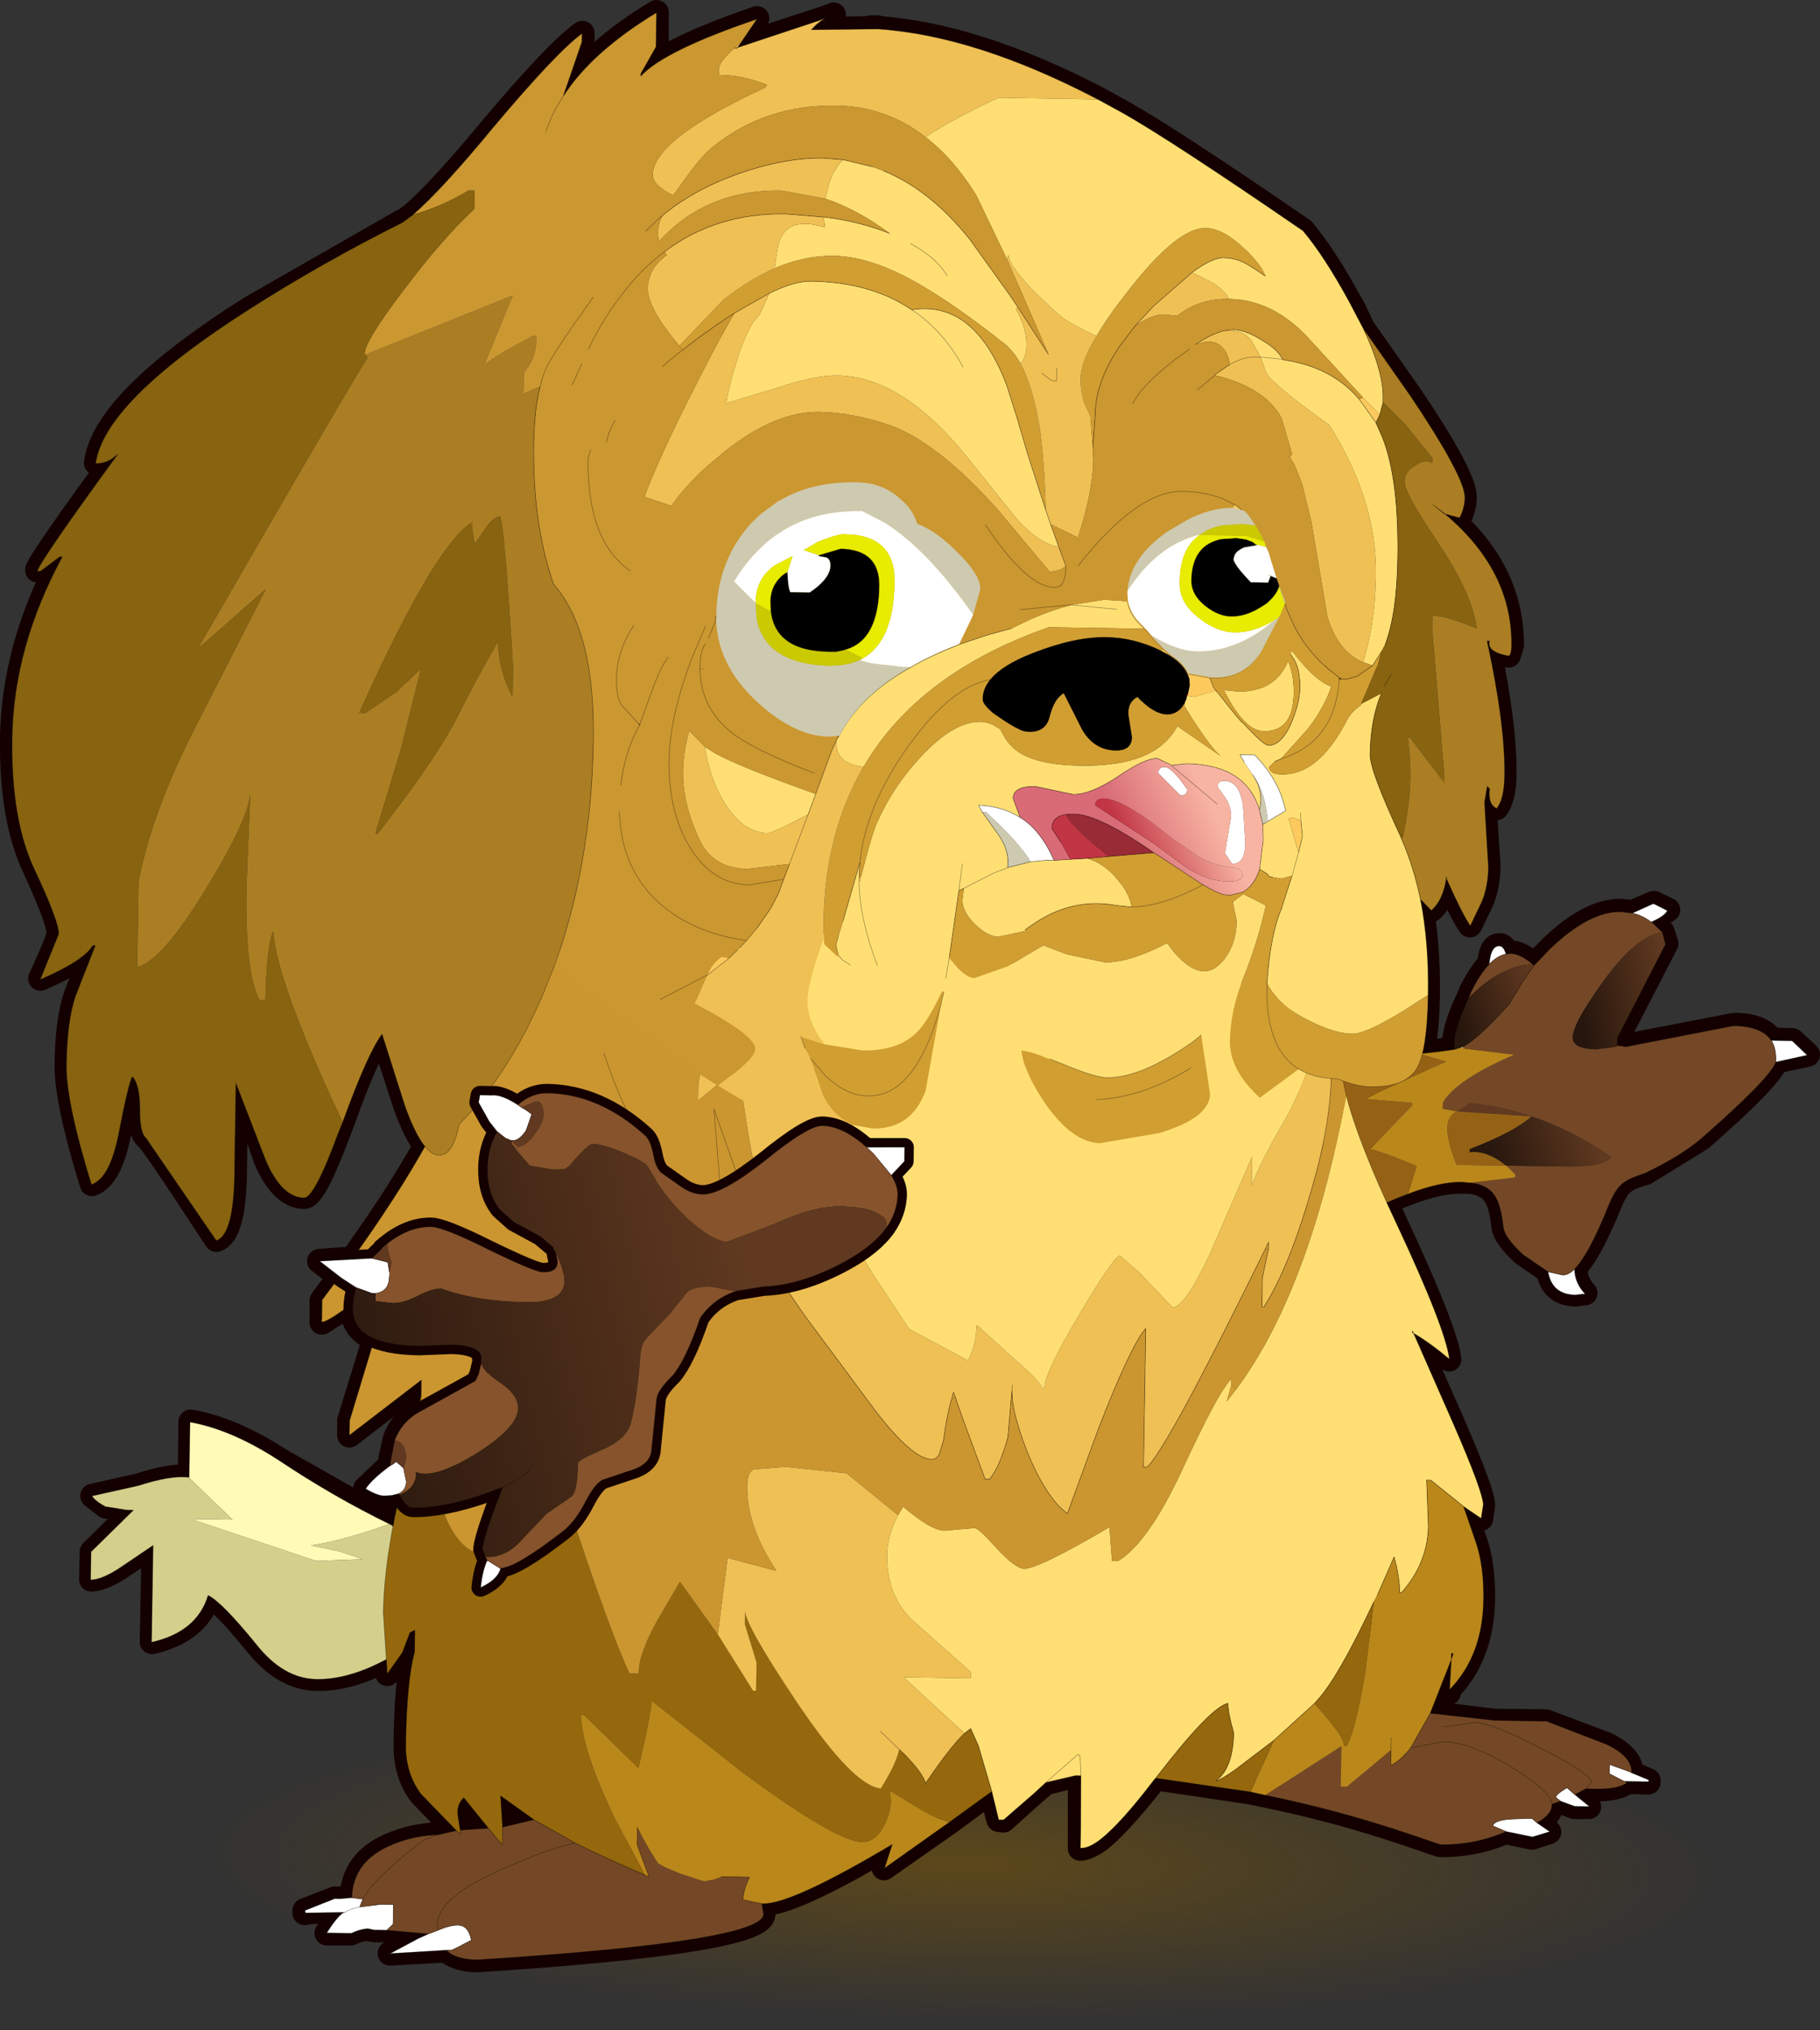 <svg xmlns:xlink="http://www.w3.org/1999/xlink" height="1655.5" width="1484.5" xmlns="http://www.w3.org/2000/svg"><rect width="100%" height="100%" fill="#333333" stroke="none"/><g transform="matrix(10 0 0 10 580 934)"><use height="90.6" transform="matrix(1.352 .022 -.004 .279 -40.55 44.95)" width="90.6" xlink:href="#a"/><use height="160.85" transform="translate(-58 -93.4)" width="148.45" xlink:href="#b"/><use height="20.8" transform="matrix(1 .016 -.016 1 -50.4 22.45)" width="26.25" xlink:href="#c"/><use height="32" transform="matrix(1 .016 -.016 1 48.202 -20.16)" width="41.4" xlink:href="#d"/><use height="84.5" transform="matrix(1 .016 -.016 1 -31.832 -18.296)" width="109.4" xlink:href="#e"/><use height="100.7" transform="matrix(1 .016 -.016 1 -56.05 -93.2)" width="122.15" xlink:href="#f"/><clipPath id="h" transform="matrix(10 0 0 10 580 934)"><use height="87.45" transform="translate(-28.25 -92.4)" width="82.2" xlink:href="#g"/></clipPath><g clip-path="url(#h)"><use height="90.6" transform="matrix(.401 .006 -.005 .282 -7.5 -57.15)" width="90.6" xlink:href="#a"/><use height="90.6" transform="matrix(.401 .006 -.005 .282 -7.5 -57.15)" width="90.6" xlink:href="#a"/><use height="90.6" transform="matrix(.535 .009 -.006 .377 -13.5 -61.5)" width="90.6" xlink:href="#a"/><use height="90.6" transform="matrix(.257 .073 -.052 .181 31.45 -56.3)" width="90.6" xlink:href="#a"/><use height="90.6" transform="matrix(.257 .073 -.052 .181 31.45 -56.3)" width="90.6" xlink:href="#a"/><use height="90.6" transform="matrix(.257 .073 -.052 .181 31.45 -56.3)" width="90.6" xlink:href="#a"/></g><use height="20.75" transform="matrix(1 .016 -.016 1 .6 -54.25)" width="46.4" xlink:href="#i"/><use height="17.2" transform="translate(-10.6 7.95)" width="8.55" xlink:href="#j"/><use height="41.9" transform="matrix(1 .016 -.016 1 -32.438 -5.312)" width="49.05" xlink:href="#k"/></g><defs><linearGradient gradientTransform="matrix(-.006 .002 -.001 -.003 12.85 19.95)" gradientUnits="userSpaceOnUse" id="s" spreadMethod="pad" x1="-819.2" x2="819.2"><stop offset=".035" stop-color="#603920"/><stop offset=".894" stop-color="#26160d"/></linearGradient><linearGradient gradientTransform="matrix(-.005 .002 -.001 -.005 19.3 7.4)" gradientUnits="userSpaceOnUse" id="t" spreadMethod="pad" x1="-819.2" x2="819.2"><stop offset=".035" stop-color="#603920"/><stop offset=".894" stop-color="#26160d"/></linearGradient><linearGradient gradientTransform="matrix(-.005 .001 -.001 -.003 9.05 8.6)" gradientUnits="userSpaceOnUse" id="u" spreadMethod="pad" x1="-819.2" x2="819.2"><stop offset=".035" stop-color="#603920"/><stop offset=".894" stop-color="#26160d"/></linearGradient><linearGradient gradientTransform="matrix(-.005 .002 -.004 -.008 94.2 65.75)" gradientUnits="userSpaceOnUse" id="v" spreadMethod="pad" x1="-819.2" x2="819.2"><stop offset=".035" stop-color="#f8b4a2"/><stop offset=".894" stop-color="#d86b76"/></linearGradient><linearGradient gradientTransform="matrix(-.005 .002 -.004 -.008 94.2 65.75)" gradientUnits="userSpaceOnUse" id="w" spreadMethod="pad" x1="-819.2" x2="819.2"><stop offset=".035" stop-color="#f8b4a2"/><stop offset=".894" stop-color="#c13544"/></linearGradient><linearGradient gradientTransform="matrix(.05 .001 -.001 .053 12.8 -48.45)" gradientUnits="userSpaceOnUse" id="z" spreadMethod="pad" x1="-819.2" x2="819.2"><stop offset=".035" stop-color="#d19e32"/><stop offset=".894" stop-color="#ba812c"/></linearGradient><linearGradient gradientTransform="matrix(-.026 .007 -.005 -.02 15.5 20.2)" gradientUnits="userSpaceOnUse" id="x" spreadMethod="pad" x1="-819.2" x2="819.2"><stop offset=".035" stop-color="#603920"/><stop offset=".894" stop-color="#26160d"/></linearGradient><use height="90.6" width="90.6" xlink:href="#l" id="a"/><use height="20.8" width="26.25" xlink:href="#m" id="c"/><use height="32" width="41.4" xlink:href="#n" id="d"/><use height="84.5" width="109.4" xlink:href="#o" id="e"/><use height="100.7" width="122.15" xlink:href="#p" id="f"/><use height="20.75" width="46.4" xlink:href="#q" id="i"/><use height="41.9" width="49.05" xlink:href="#r" id="k"/><g id="m"><path d="M24.3 8.05Q20.4 9.5 17.9 9.9l2.35.45 1.9.6-3.8.2L8.4 8v-.1h3.1L7.85 4.5h.05V0q3.4.55 7.3 3 4.5 2.9 9.1 5.05" fill="#fffbb7" fill-rule="evenodd"/><path d="m7.85 4.5 3.65 3.4H8.4V8l9.95 3.15 3.8-.2-1.9-.6-2.35-.45q2.5-.4 6.4-1.85l.25.15 1 .45q-.5 1.15-.75 3.3l-.25 2.35-.15 1.85V19l-.2.1q-3.05 1.7-5.65 1.7-2.7 0-4.95-2.75-2.85-3.4-4-3.95-.85 3-4.55 3.9v-7.9l-2.5 1.75Q1 12.95 0 13v-2.3l3.4-3.45h-.55L1.1 7Q.25 6.55 0 6.15l3.75-.9q2.65-.9 4.1-.75" fill="#d4d08c" fill-rule="evenodd"/><path d="M7.85 4.5q-1.45-.15-4.1.75L0 6.15q.25.4 1.1.85l1.75.25h.55L0 10.7V13q1-.05 2.55-1.15l2.5-1.75V18q3.7-.9 4.55-3.9 1.15.55 4 3.95 2.25 2.75 4.95 2.75 2.6 0 5.65-1.7m1.35-10.45-1-.45m-.25-.15Q19.7 5.9 15.2 3 11.3.55 7.9 0v4.5h-.05m18.4 4.45-.7-.3M24.4 19l1.5-1" fill="none" stroke="#000" stroke-linecap="round" stroke-linejoin="round" stroke-opacity=".4" stroke-width=".05"/></g><g id="n"><path d="m6.3 12 .25-.1.05.15-.3-.05" fill="#ffdf73" fill-rule="evenodd" transform="translate(6.75)"/><path d="M31.7 11h1.7l1.25 1.15-2.55.6v-.2q0-.95-.4-1.55M15.95 29.9q.05 1.15.9 2l-.8.1q-1.9 0-2.25-1.85l1.2.25q.45 0 .95-.5M8.6 5.15q.1-1.5.8-1.5.35 0 .55.65-.7.15-1.35.85M20.2.8l1.7-.8q.05 0 1.15.55-.2.45-1.3.95Q21 .95 20.2.8" fill="#fff" fill-rule="evenodd" transform="translate(6.75)"/><path d="M32.1 12.75q-.45 1.35-6.05 6.4-1.6 1.4-4.5 2.85-1.2.4-1.65.75-.7.45-1.3 2.05-1.5 3.9-2.65 5.1-.5.5-.95.5l-1.2-.25-2.05-1.35q-1.55-1.4-1.65-2.2-.25-1.95-.8-2.65-.6-.85-2-.95l3.7-.5v-.25l-.75-.7H15q3.3 0 3.8-.85-3.2-2.15-6.55-3.2-2.25-.75-4.55-.95l-.5-.05-.2.15-.8.55L5 17v-.5q1.05-1.9 5.75-4l-4.15-.45-.05-.15q1.15-.55 3.75-3.55l1-1.75.95-1.4 1.3-1.4Q16.7.7 19.25.7l.95.1q.8.15 1.55.7h.05l.9.85q-2.1.2-4.75 4Q15.5 9.85 15.5 11q0 .95 1.95.95l1.65-.25.05-.1.7.1 8.75-1.85q2.3 0 3.1 1.15.4.6.4 1.55v.2M6.95 7.95l.2-.5q.7-1.5 1.45-2.3.65-.7 1.35-.85l.4-.05q.75 0 1.8.85-2.6.1-5.2 2.85" fill="#744826" fill-rule="evenodd" transform="translate(6.75)"/><path d="m7.3 23-.65-.05q-1.8 0-4.4 1.05l.7-2.3Q-.35 20.4-1 20.4h.1l3.4-3.65-.05-.2-3.8-.25Q.6 15.25 5.2 13.15l-2.25-.6 1.6-.2 1.3-.2.45-.15.3.05 4.15.45q-4.7 2.1-5.75 4v.5l1.2.2-.15.05q-.65.4-.65 1.3 0 1.05.8 3h4.05l.75.7v.25l-3.7.5" fill="#ba871b" fill-rule="evenodd" transform="translate(6.75)"/><path d="m6.2 17.2.8-.55.2-.15.5.05q2.3.2 4.55.95l-6.05-.3" fill="#603920" fill-rule="evenodd" transform="translate(6.75)"/><path d="M2.25 24q-1.05.4-2.15.95-1.1-1.65-4.6-4.8-2.25-2-2.25-4.55 0-2.4 2.4-3.6 1.7-.85 3.6-.85 2.5 0 3.4 1.2l.15.2h.15l2.25.6q-4.6 2.1-6.55 3.15l3.8.25.05.2-3.4 3.65H-1q.65 0 3.95 1.3l-.7 2.3m8-2.45H6.2q-.8-1.95-.8-3 0-.9.65-1.3l.15-.05 6.05.3q-1.4 1.3-5 2.75v.25q1.4-.2 3 1.05" fill="#956215" fill-rule="evenodd" transform="translate(6.75)"/><path d="M12.25 17.5q3.35 1.05 6.55 3.2-.5.85-3.8.85h-4.75q-1.6-1.25-3-1.05v-.25q3.6-1.45 5-2.75" fill="url(#s)" fill-rule="evenodd" transform="translate(6.75)"/><path d="m22.7 2.35.25.95-3.8 7.7v.6l-.05.1-1.65.25q-1.95 0-1.95-.95 0-1.15 2.45-4.65 2.65-3.8 4.75-4" fill="url(#t)" fill-rule="evenodd" transform="translate(6.75)"/><path d="M5.85 12.15v-.9q.2-1.3 1.1-3.3 2.6-2.75 5.2-2.85l.1.1-.95 1.4-1 1.75q-2.6 3-3.75 3.55l-.25.1-.45.15" fill="url(#u)" fill-rule="evenodd" transform="translate(6.75)"/><path d="M38.45 11h1.7l1.25 1.15-2.55.6q-.45 1.35-6.05 6.4-1.6 1.4-4.5 2.85-1.2.4-1.65.75-.7.45-1.3 2.05-1.5 3.9-2.65 5.1.05 1.15.9 2l-.8.1q-1.9 0-2.25-1.85L18.5 28.8q-1.55-1.4-1.65-2.2-.25-1.95-.8-2.65-.6-.85-2-.95l-.65-.05q-1.8 0-4.4 1.05-1.05.4-2.15.95m2.7-12.4h.15l1.6-.2 1.3-.2v-.9q.2-1.3 1.1-3.3l.2-.5q.7-1.5 1.45-2.3.1-1.5.8-1.5.35 0 .55.65l.4-.05q.75 0 1.8.85l.1.1 1.3-1.4Q23.45.7 26 .7l.95.1 1.7-.8q.05 0 1.15.55-.2.45-1.3.95h.05l.9.85.25.95-3.8 7.7v.6l.7.1 8.75-1.85q2.3 0 3.1 1.15.4.6.4 1.55v.2M13.3 11.9q1.15-.55 3.75-3.55l1-1.75.95-1.4m-2.3-.9q-.7.15-1.35.85m-2.75 7 .45-.15.25-.1m9.4 18q-.5.5-.95.5l-1.2-.25M26.95.8q.8.15 1.55.7" fill="none" stroke="#000" stroke-linecap="round" stroke-linejoin="round" stroke-opacity=".4" stroke-width=".05"/></g><g id="o"><path d="m47.85 37.3.4-.7q2.3 1.9 3.4 1.9l2.45-.25q.35 0 1.85 1.65 1.55 1.6 2.25 1.6 1.15 0 6.9-3.5l.25 2.75h.5q2.45-1.55 5.1-7.5 2.85-6.45 3.9-7.5v.5l-.35 1.35.75-1q5.85-8.1 8.6-24.1 1.05 3.85 4.25 10.35 4.15 8.5 4.5 11-1.75-1.4-2.95-2.05l-.1-.2v.15l.1.05L93 29.1q2.55 5.6 2.55 6.6l-.15 1.1-1.45-.95-.25-.2-2.45-1.9h-.35l.2 3.75q0 3-2.1 5.45h-.15q0-1.2-.5-2.9l-1.3 3.1-.3.6q-2.75 6.1-4.4 8l-.3.35-3.25 3.05-.7.55-2.35 1.85q-1.2.9-1.65 1 1.4-1.05 1.4-3.95-.5-1.65-.5-2.4-1.45.35-5.8 6.2l-.1.1q-2.65 3.6-4.3 4.95-1 .8-1.65.75v-1.65l-.05-4.25-.1-1.6-.15-.15-2.6 2.35 2.6-2.35.15.15.1 1.6h-.45l-2.4.6-.95.9-2.45 2.2h-.4l-.6-2.3L54.7 56l-.65-1.4-.5.4-5.05-4.5H54V50l-4.9-4.2q-2.1-2-2.1-5.3 0-1.5.85-3.2m33.4-39.5Q80.75 1 79 4.35q-2.15 3.8-2.75 5.65V7.6l-3.3 7.95q-2 4.45-3 4.45l-2.7-2.75-1.65-1.4q-.45 0-3.15 4.7-2.8 4.85-2.85 6.2l-.1.1q-.3-.75-2.75-2.75l-2.65-2.35H54q0 1.55-.65 2.85l-4.85-2.5-3-4.4Q38 6.1 38-2.25l.5-7.95q7.35.45 13.7 2.2l15.8.7q9.7-.2 13.25 5.1m26.25 60.45-.1-.2.15.15-.05.05M11.6 73.4v-.05.05m38.85-14.3v.15-.15" fill="#ffdf73" fill-rule="evenodd" transform="translate(0 10.4)"/><path d="m107.4 58.05-1.2-.6v-.75l1.6.55.2.1 1.4.55v.15h-2m-5.15 1.7-.4-.3q0-.25.9-.8l.65.55 1.2.95h-1.2l-1.15-.4m-1.9 1.8 1.05.7-1.4.45-2.15-.4-1.1-.45q.15-.55 2-.6l.8-.05h.4l.4.35M11.6 73.35 7 73.7l2.25-1.25.85-.4.75-.3q1-.45 1.65-.45.85 0 1.1 1.2l-1.1.6-.5.25h-.4M6.7 71.8H5.65l-.5-.1q-.65.05-1.35.4h-2q.8-1.3 1.3-1.65l.15-.05-3.2.1-.05-.2 2.4-1h.45l.95-.1.9.1-.25.65 1.75-.25h1v1.6l-.5.5m-2.25-1.85q-.75.15-1.2.45.45-.3 1.2-.45" fill="#fff" fill-rule="evenodd" transform="translate(0 10.4)"/><path d="m78.15 59.65 6.15-4.1v3.3h.5l3.55-3.05v1.25q.75-.35 1.6-1.45l1.55-2.85 5.25.5H101l4.9 1.8q2.1.95 2.1 2.25v.05l-.2-.1-1.6-.55v.75l1.2.6.1.2q-.85.55-3.2.45l.45-.55q0-.6-4.1-2.65t-5.5-2.05l-2.55.4 2.55-.4q1.4 0 5.5 2.05t4.1 2.65l-.45.55-.9.5-.65-.55q-.9.55-.9.8l.4.3-.7.25v.05q0 .8-1.2 1.5l-.4-.35h-.4l-.8.05q-1.85.05-2 .6l1.1.45q-2.55 1.15-5.35 1.15l-2.65-.85q-5.8-1.85-11.7-2.95m23.4.35q-.05-1-3.25-2.9-3.45-2.05-5.7-2.05l-2.65.55 2.65-.55q2.25 0 5.7 2.05 3.2 1.9 3.25 2.9m-73.9 6.95.35.15-1-2.6v-1.4q1 1.9 1.75 2.9l.55.3 1.25.5 1.95.6.8-.15.65-.25h2.25q-.5 1.15-.5 1.85l1.55.3.15.85q0 2.25-23.3 4.1-1.7 0-2.5-.7v-.05h.4l.5-.25 1.1-.6q-.25-1.2-1.1-1.2-.65 0-1.65.45l-.75.3-3.4-.25.5-.5v-1.6h-1l-1.75.25.25-.65-.9-.1q.05-3 3.15-4.35 1.75-.8 3.85-.9l.8-.2.65-.15.35.3-.05-.35 2.3-.2L16 64.7v-1.45l2.55-.65 3.4 1.85q2.5 1.2 5.7 2.5m-16.85-3q-1.05.3-1.6.75-3.6 2.9-4.5 4.6.9-1.7 4.5-4.6.55-.45 1.6-.75m.05 7.8-.05-.45q0-2.2 5.05-4.55 4.1-1.9 6.1-2.3-2 .4-6.1 2.3-5.05 2.35-5.05 4.55l.05.45" fill="#744826" fill-rule="evenodd" transform="translate(0 10.4)"/><path d="m87.05 43.15 1.3-3.1q.5 1.7.5 2.9H89q2.1-2.45 2.1-5.45l-.2-3.75h.35l2.45 1.9.25.2 1 2.75q.75 2 .75 4.85 0 4.55-2.65 7.35l.1-2.45.15-.5h-.15v.5l-1.65 4.4-1.55 2.85q-.85 1.1-1.6 1.45V55.8l-3.55 3.05h-.5v-3.3l-6.15 4.1-1.2-.25 1.6-3.7.25-.55 3.25-3.05q2.55 2.75 2.45 3.4h.25q.7-1.35 1.4-6l.6-5.75.3-.6m1.3 11.65v1-1m-60.7 12.15-2.5-4.55q-2.8-5.6-2.9-8.4h.25l4.5 4.25q.9-4.05 1-5.5l7.6 5.8Q43.25 64 45.35 64q1.15 0 1.85-1.55.65-1.45.3-2.7l2.55 1.5q1.1.65 2.4 1L47.2 66.1l.6-1.95q-8.1 5-10.45 5h-.1l-1.55-.3q0-.7.5-1.85h-2.25l-.65.25-.8.15-1.95-.6-1.25-.5-.55-.3Q28 65 27 63.1v1.4l1 2.6-.35-.15" fill="#ba871b" fill-rule="evenodd" transform="translate(0 10.4)"/><path d="m38.35 18.85-.1-.25v-.05l.1.3" fill="#fcc95d" fill-rule="evenodd" transform="translate(0 10.4)"/><path d="M8.8 28.1q1.25 12.15 5 12.9.05-.5 2.55-3.95 2.35-3.25 3.25-4.15 4.4 13.15 6.55 17.65h.75q-.05-1.6 1.5-4.45l1.75-3.1 3.15 4.25 2.95 4.55h.25v-2.3l-1-3.1v-1.1q.05 1.2 4.35 7.4 4.7 6.75 6.95 6.9 1.25-2.1 1.45-3.2l.45.4q1.55 1.55 1.75 2.35v.1-.15q2-3.05 3.1-4.1l.5-.4.65 1.4 1.15 3.7-3.4 2.55q-1.3-.35-2.4-1l-2.55-1.5q.35 1.25-.3 2.7Q46.5 64 45.35 64q-2.1 0-9.75-5.45l-7.6-5.8q-.1 1.45-1 5.5L22.5 54h-.25q.1 2.8 2.9 8.4l2.5 4.55q-3.2-1.3-5.7-2.5l-3.4-1.85-2.75-1.9.2 2.55v1.45l-1.15-1.35-2.05-2.45q-.6.6-.45 1.5l.2 1.15.05.35-.35-.3-2.95-2.95Q8 58.95 8 56.6q0-5.2.6-7.5v-1.8l-.4.2-.6 1.65-1.2 1.75-.4-5q0-4.45 1.4-10.7l1.4-7.1m77.95 15.65-.6 5.75q-.7 4.65-1.4 6h-.25q.1-.65-2.45-3.4l.3-.35q1.65-1.9 4.4-8m-7.95 11.4-.25.55-1.6 3.7-7.75-1q4.35-5.85 5.8-6.2 0 .75.5 2.4 0 2.9-1.4 3.95.45-.1 1.65-1l2.35-1.85.7-.55" fill="#95680d" fill-rule="evenodd" transform="translate(0 10.4)"/><path d="m74.85 26.25.4.35-.75 1 .35-1.35m2.85-11.1-.25-.05.25-.55v.6m-25.35 12.4-.3.25.1-.4.05-.2.15.35m-14.1-8.95h-.05l.05-.05v.05" fill="#d19e32" fill-rule="evenodd" transform="translate(0 10.4)"/><path d="M33.3 47.25 34 41l4 1q-2.5-3.65-2.5-6.9 0-1.1.5-1.35l2.6-.25 5 .45 4.25 3.35Q47 39 47 40.5q0 3.3 2.1 5.3L54 50v.5h-5.5l5.05 4.5q-1.1 1.05-3.1 4.1v.05q-.2-.8-1.75-2.35l-.45-.4q-.2 1.1-1.45 3.2-2.25-.15-6.95-6.9-4.3-6.2-4.35-7.4v1.1l1 3.1v2.3h-.25l-2.95-4.55M82.6.75q0 4.05-1.35 9.05-1.8 6.75-3.85 10.05h-.15v-2.4l.45-2.3v-.6l-.25.55Q69.8 31.35 68.1 33.05h-.3v-11.3q-1.2 1.4-3.75 8.3l-2.4 6.9q-1.8-1.3-3.4-5.1-1.45-3.55-1.25-5.3l-.3 4.25q-.65 2.5-1.45 3.45h-.35l-1.9-4.9-.5-1.35-.15-.45-.15-.35-.05.2-.1.4q-.35 1.25-.6 3.35l-.35 1.2q-.25.35-.6.35-1.55 0-4.65-3.9l-5.95-7.75-1.55-2.2-.1-.3q-2.8-8.45-4-17.8-.35.6-3.25 3V2.5q0-2.15 5.3-12.85h.2l2 .15-.5 7.95q0 8.35 7.5 19.95l3 4.4 4.85 2.5q.65-1.3.65-2.85h.1l2.65 2.35q2.45 2 2.75 2.75l.1-.1q.05-1.35 2.85-6.2 2.7-4.7 3.15-4.7l1.65 1.4 2.7 2.75q1 0 3-4.45l3.3-7.95V10q.6-1.85 2.75-5.65Q80.75 1 81.25-2.2L82.4.1l.2.65m-35.9 54.2 1.55 1.45-1.55-1.45" fill="#efc054" fill-rule="evenodd" transform="translate(0 10.4)"/><path d="M11.55 1.65 11 1.6q2.65-6.1 5.45-8.2 5.1-3.8 16.65-3.8l3.2.05Q31 .35 31 2.5v1.25q2.9-2.4 3.25-3 1.2 9.35 4 17.8l-.05.05h.05l.1.25 1.55 2.2 5.95 7.75q3.1 3.9 4.65 3.9.35 0 .6-.35l.35-1.2q.25-2.1.6-3.35l.3-.25.15.45.5 1.35 1.9 4.9h.35q.8-.95 1.45-3.45l.3-4.25q-.2 1.75 1.25 5.3 1.6 3.8 3.4 5.1l2.4-6.9q2.55-6.9 3.75-8.3v11.3h.3q1.7-1.7 9.35-17.95l.25.05-.45 2.3v2.4h.15q2.05-3.3 3.85-10.05 1.35-5 1.35-9.05.05-.15.75-.4l.5 2.15q-2.75 16-8.6 24.1l-.4-.35v-.5q-1.05 1.05-3.9 7.5-2.65 5.95-5.1 7.5h-.5L65.1 38q-5.75 3.5-6.9 3.5-.7 0-2.25-1.6-1.5-1.65-1.85-1.65l-2.45.25q-1.1 0-3.4-1.9l-.4.7-4.25-3.35-5-.45-2.6.25q-.5.25-.5 1.35 0 3.25 2.5 6.9l-4-1-.7 6.25L30.15 43l-1.75 3.1q-1.55 2.85-1.5 4.45h-.75Q24 46.05 19.6 32.9q-.9.9-3.25 4.15-2.5 3.45-2.55 3.95-3.75-.75-5-12.9v-1.2L3 31.5v-1.2l2.8-9.8v-1.6q-.4 0-2.55 1.7T.6 22.3v-1.8Q9.3 8.55 11.55 1.65M23.25 0q3.25 9.3 8.9 13.35.7-.75.7-3.25l-.55-5.7 2.85 7.7q1.5 3.9 3.05 6.5-1.55-2.6-3.05-6.5L32.3 4.4l.55 5.7q0 2.5-.7 3.25Q26.5 9.3 23.25 0" fill="#cb9630" fill-rule="evenodd" transform="translate(0 10.4)"/><path d="M11.55 12.05Q9.3 18.95.6 30.9v1.8q.5 0 2.65-1.7t2.55-1.7v1.6L3 40.7v1.2l5.8-4.6v1.2m75.05-25.6-.5-2.15m-.75.4q0 4.05-1.35 9.05-1.8 6.75-3.85 10.05h-.15v-2.4l.45-2.3m-.25-.05Q69.8 41.75 68.1 43.45h-.3v-11.3q-1.2 1.4-3.75 8.3l-2.4 6.9q-1.8-1.3-3.4-5.1-1.45-3.55-1.25-5.3l-.3 4.25q-.65 2.5-1.45 3.45h-.35l-1.9-4.9-.5-1.35-.15-.45m-.3.25q-.35 1.25-.6 3.35l-.35 1.2q-.25.35-.6.35-1.55 0-4.65-3.9l-5.95-7.75-1.55-2.2-.1-.25h-.05q-1.55-2.6-3.05-6.5l-2.85-7.7.55 5.7q0 2.5-.7 3.25-5.65-4.05-8.9-13.35m70.7 35.85 1.45.95.15-1.1q0-1-2.55-6.6l-3.35-7.3-.1-.05V32l.1.2q1.2.65 2.95 2.05-.35-2.5-4.5-11-3.2-6.5-4.25-10.35m10.1 33.35-.25-.2-2.45-1.9h-.35l.2 3.75q0 3-2.1 5.45h-.15q0-1.2-.5-2.9l-1.3 3.1m-5 8.95-3.25 3.05m-1.85 4.25 1.2.25m10.2-3.85v-1m3.15-2.05 1.65-4.4v-.5h.15l-.15.5-.1 2.45q2.65-2.8 2.65-7.35 0-2.85-.75-4.85l-1-2.75m-1.35 18 2.55-.4q1.4 0 5.5 2.05t4.1 2.65l-.45.55q2.35.1 3.2-.45m-.1-.2-1.2-.6v-.75l1.6.55.2.1v-.05q0-1.3-2.1-2.25l-4.9-1.8h-4.25l-5.25-.5L89.95 66l2.65-.55q2.25 0 5.7 2.05 3.2 1.9 3.25 2.9l.7-.25-.4-.3q0-.25.9-.8l.65.55.9-.5m-.9.5 1.2.95h-1.2l-1.15-.4m-.7.25v.05q0 .8-1.2 1.5l1.05.7-1.4.45-2.15-.4q-2.55 1.15-5.35 1.15L89.85 73q-5.8-1.85-11.7-2.95m29.85-2.3 1.4.55v.15h-1.7l-.15.15-.05.05m.2-.2h-.3M93.05 61.2l-.05.25v-.2l.05-.05m4.8 11.5-1.1-.45q.15-.55 2-.6l.8-.05h.4l.4.35m-13.6-17.8q-2.75 6.1-4.4 8l-.3.35m7.9 3.5q-.85 1.1-1.6 1.45V66.2m-10.9-40.7.25-.55v.6M52.05 38.2l.1-.4.05-.2.15.35m1.2 27.45.5-.4.65 1.4 1.15 3.7.6 2.3h.4l2.45-2.2.95-.9 2.6-2.35.15.15.1 1.6.05 4.25v1.65q.65.05 1.65-.75 1.65-1.35 4.3-4.95l.1-.1q4.35-5.85 5.8-6.2 0 .75.5 2.4 0 2.9-1.4 3.95.45-.1 1.65-1l2.35-1.85.7-.55M12.25 74 9.3 71.05Q8 69.35 8 67q0-5.2.6-7.5v-1.8l-.4.2-.6 1.65-1.2 1.75-.4-5q0-4.45 1.4-10.7l1.4-7.1m39.45 28.3-1.55-1.45m-19.05 12 .35.15-1-2.6v-1.4m6.95 3.9h2.25q-.5 1.15-.5 1.85l1.55.3h.1q2.35 0 10.45-5l-.6 1.95 5.25-3.85 3.4-2.55M18.55 73l3.4 1.85q2.5 1.2 5.7 2.5m9.6 2.2.15.85q0 2.25-23.3 4.1-1.7 0-2.5-.7v-.05L7 84.1l2.25-1.25.85-.4-3.4-.25H5.65l-.5-.1q-.65.05-1.35.4h-2q.8-1.3 1.3-1.65l.15-.05-3.2.1H0v-.2l2.4-1h.45l.95-.1q.05-3 3.15-4.35 1.75-.8 3.85-.9l.8-.2.65-.15.35.3-.05-.35-.2-1.15q-.15-.9.45-1.5l2.05 2.45L16 75.1v-1.45l-.2-2.55 2.75 1.9-2.55.65M3.25 80.8q.45-.3 1.2-.45l.25-.65-.9-.1m.65.75 1.75-.25h1v1.6l-.5.5m-2-2.5q.9-1.7 4.5-4.6.55-.45 1.6-.75m1.75-.4 2.3-.2m7.1 1.1q-2 .4-6.1 2.3-5.05 2.35-5.05 4.55l.05.45q1-.45 1.65-.45.85 0 1.1 1.2l-1.1.6-.5.25h-.4m-1.5-1.3.75-.3M63.1 68.7h-.45l-2.4.6m16.7.5-7.75-1m-18.75.75q-.2-.8-1.75-2.35l-.45-.4m2.2 2.7v.15-.1m0-.05q2-3.05 3.1-4.1" fill="none" stroke="#000" stroke-linecap="round" stroke-linejoin="round" stroke-opacity=".4" stroke-width=".05"/></g><g id="p"><path d="m87.7 6.5 2 1.05q4.05 2.2 14.9 9.4 1.75 2 3.85 5.7l.3.55.9 1.65q1.7 3.45 1.7 5.65v.35l-.25 1-1.4-1.4-.05-.05-.95-1-3.5-3.7q-2.95-3.1-6.55-3.1-.25-.6-1.35-1.3l-1.7-.8q1.65-1.25 2.55-1.25 1.15 0 2.1.6.45.25 1.35.85-.4-1-1.85-2.3-1.7-1.55-3.1-1.55-2.3 0-6.25 5.25-1.6 2.1-2.5 3.7-2.45-1.1-3.1-1.7-4-3.45-4.2-4.8l-.1.35-2.6-5.2Q76 11.5 73.7 9.8q2.25-1.55 5.9-3.3h8.1m27.35 64.8q.75 3.5.75 7.8l-2.05 1.35q-3 1.9-4.1 1.9-1.55 0-3.9-1.2-2.25-1.15-3.1-2.8.2-4 1.1-6.15l.05-.2.75-2.45-.85.25-.7-.1-.3-.05-.15-.2-.65-.4.25-2.35-.05-1.3.25-.15.15-.1 1.45-.9-.05-.15q-.55-2.35-2.55-4.35h-1.2l.35.6.7 1 .1.15q.85 1.3.5 2.7-1.15-3.65-6-3.65l-1.25.15-.15-.1-1-.45q-1 0-3.2 1.55-2.2 1.5-3.6 1.5l-3.1-.6q-1.8 0-1.8 1l.6 1.55q-1.5-.9-3.4-.95l.3.55 1.25 1.7q1.05 1.35.9 2.8l-.2.1-.9.35L77.8 71l2.45-1.3.9-.35.2-.1 1.85-.5 1.3-.15h.65l1.3-.1 1.35-.1q1.3.3 2.45 1.6 1.15 1.3 1.25 2.3l-1.2-.1q-3.8-.65-7.1 1.85l-.35.25.05.05v.05l-2.2.5q-.9 0-1.95-1-1.05-1-1.05-1.95l.1-.95-.4.2.25-2.2-.25 2.2-.7 5.5.7.8q.8.8 1.4.8l2.7-1 2.85-1.75 1.95.7 3.1.6q2 0 5.05-1.65l.5.65q1.4 1.6 2.55 1.6.9 0 1.7-1.1.9-1.25.9-3.05l-.35-1.55.85-.65 1.85.9q-.6 2.95-1.7 5.85-1.05 2.7-1.05 5.25 0 2.25 2.25 4.35l.25.25q-9.9 6.8-23.2 6.8-5.1 0-11.05-2.2l1.15-1.85 1.6.25q3.15 0 4.25-3.15l1.15-7.1.2-.95v-.05h-.15q-1.1 2.4-1.9 3.25-1.5 1.65-4.5 1.65l-3.1-.45q-1.45-1.8-1.45-3.6 0-1.4 1.25-5.05l.05.5 1.05.95.15.1.3.2-.35-.4-.2-.8.2-.8.35-1.2 1.3-4.8-.05 1.2v.4h.05l.1-.4q.9-3.8 1.3-4.6 1.3-2.95 3.5-5.35 2.6-2.85 4.75-2.85.75 0 1.55.55h.05q.55 1.15 1.3 1.7 1.55 1.2 5.3 1.2 6.15 0 7.85-3.35l3.6 2.4q-.95-.75-3.05-4.05l.05-.4.05-.05.1-.4.55.1 1.8-.55.05.05 1.65 2 .5.55h.05q1.7 1.8 2.1 1.8 1.1 0 1.9-2 .6-1.6.6-2.7 0-1.75-.7-2.6l-.1-.15.05-.35q2 2.55 3.3 2.9-.45 1.6-1.85 3.5l-2 2.3-.2.2-.45.2-.45.45q0 .6 1.05.6 2.95 0 5.15-4.35.3-.7 1-1.25l.25-.2-.05-.05 1.65-.9q-.85 2.1-.85 5 0 1.3 2.55 6.55l.15.35q1 2.2 1.6 4.85m-33.6-47.75-.15.15q.9 1.55.9 2.9 0 1-.45 1.55-.7-1.2-1.6-1.8-3.45-2.6-5.9-4.05-4.5-2.7-7.85-2.7-2.4 0-4.85 1.1l.2-1.45q.4-3 3.85-1.95l-.1-.85q2.9.3 5.4 1.25-2.75-1.95-5.3-2.75l.3-1.25q.45-1.35 1.1-1.95l2.45.55.85.3q3.85 1.5 7.15 5.5l3.3 4.45.7 1M84 40.1l.4 1.1.7 1.85q-1.55-.25-3.35-2.1l-3.9-4.7q-5.6-6.9-11-6.9-1.9 0-5.25 1.2l-3.8 1.2q.2-1.45.7-3.1.85-3.1 1.9-4.15l.75-1.75q2.05-1.05 3.4-1.05 4.9 0 8.25 2.2 5.1-.9 7.85 6.05l.85 2.55.05.15.9 2.9L84 40.1m17.3-12.8-.75-1.3q-.7-.95-2.25-.8l.75-.1q1 0 2.4.85 1.3.75 1.65 1.5l-1.8-.15 1.8.15.1.05q3.9.5 6.2 3.1l1.4 1.9.55 1.2q1.4 3.35 1.4 9.85 0 4.5-.9 7l-.3.6-.7 1.15-.8-.25q.95-3.1.95-7.05 0-6.15-4-12.25-4.85-3.35-5.25-4.25l-.45-1.2m-24.25 1.2q-1.65-2.95-4.25-4.6 2.6 1.65 4.25 4.6m4.3 21.25.7-.35.5-.25q1.85-.9 3.55-1.35v-.05h.1l3.7.3-3.7-.3 2.6-.45h.2l1.25.05.5.05q.15.85.8 1.6l.6.6H84.4q-10.6 3.9-14.95 11.65l-.45-.1q-1.8-.3-1.8-2l.15-.3.05-.05q1.65-3.35 5.7-5.7 1.55-.95 3.5-1.75l.45-.2 2.25-.8 2.05-.6M70.85 77.4q-1.45-3.6-1.6-6.65v-.15.15q.15 3.05 1.6 6.65m33.1-25.35q.5 1.15.5 2.65 0 3.1-2.4 3.1-.8 0-1.6-.8-.85-.85-1.7-2.5l1.15.1q3.05 0 4.05-2.55m1.25 13-.6-.25-.4.1.85 2.75-.5 1.9.5-1.9.3-1.35-.15-1.25-.05-.65.05.65m-28.75 13.3.25-1.65-.25 1.65m20.9 4.3-.65.55q-4.2 3.05-7 3.05-.95 0-3.6-1.05l-1.05-.4.05.05q-1.6-.65-2.4-.7.25 1.8 2.1 4.4 2.25 3.05 4.45 3.05l4.8-.9q4.1-1.3 4.1-3.25l-.8-4.8M72.6 18.5q2.15 1.1 3.05 2.6-.9-1.5-3.05-2.6M65 65.2q-2.9 1.55-3.25 1.55-2.05 0-3.6-2.45-1.2-1.9-1.65-4.5l.9.55q2 1.05 8.2 3.15l-.6 1.7m3.65 12.2L68 77l.65.4" fill="#ffdf73" fill-rule="evenodd"/><path d="m110.8 32.5-1.4-1.9.3-.15 1.4 1.4-.3.65M93.75 51.3l.6.5-.85-.45.25-.05m2 1.95 1.85.3.3.75.2.25-1.8.55-.55-.1v-.05l.05-.05.15-.75-.05-.55-.15-.35m4.35-13.35-.95-.2.25-.35.7.55M69.4 70.2l-.1.4h-.05v-.4h.15m35.65-2.55-.85-2.75.4-.1.6.25.15 1.25-.3 1.35m-76.7-39.4h-.1.1m39.2 48.45.1-.1.35.4-.3-.2-.15-.1m-8.8.3L57 78.4l.15-.35q.4-.75 1-1.15l.6.1m17.55 2.5-.15-.05h.15v.05" fill="#fcc95d" fill-rule="evenodd"/><path d="M115.8 79.1q0 4.5-.8 5.95-.9 1.6-3.75 1.6-1.2 0-2.7-.6-1.9 0-3.2-.75l-3.15 2.4-.25-.25q-2.25-2.1-2.25-4.35 0-2.55 1.05-5.25 1.1-2.9 1.7-5.85l-1.85-.9-.85.65.35 1.55q0 1.8-.9 3.05-.8 1.1-1.7 1.1-1.15 0-2.55-1.6l-.5-.65q-3.05 1.65-5.05 1.65l-3.1-.6-1.95-.7-2.85 1.75-2.7 1q-.6 0-1.4-.8l-.7-.8.7-5.5.4-.2-.1.95q0 .95 1.05 1.95t1.95 1l2.2-.5v-.05l-.05-.05.35-.25q3.3-2.5 7.1-1.85l1.2.1q-.1-1-1.25-2.3-1.15-1.3-2.45-1.6l2.4-.25 3.05-.3.15.1.1.05 3.8 2.4q1.4.8 1.95.8h.35l.95-.25.35-.25q.65-.55 1-1.65l.65.4.15.2.3.05.7.1.85-.25-.75 2.45-.05.2q-.9 2.15-1.1 6.15.85 1.65 3.1 2.8 2.35 1.2 3.9 1.2 1.1 0 4.1-1.9l2.05-1.35M61.55 20.7q2.45-1.1 4.85-1.1 3.35 0 7.85 2.7 2.45 1.45 5.9 4.05.9.6 1.6 1.8 1.05 1.9 1.65 5.25.4 2.45.6 6.7l-1.55-4.55-.9-2.9-.05-.15-.85-2.55Q77.9 23 72.8 23.9q-3.35-2.2-8.25-2.2-1.35 0-3.4 1.05l-2.8 1.65q-1.45.95-3.15 2.25l-1.05.85-.25-.35 3.5-3.8q2.1-1.7 4.15-2.65m26.2 14.2-.25-2.6-.3-.6-.05-.1q-.5-1-.5-2.5l.1-.65q.25-1.1 1.15-2.65.9-1.6 2.5-3.7 3.95-5.25 6.25-5.25 1.4 0 3.1 1.55 1.45 1.3 1.85 2.3-.9-.6-1.35-.85-.95-.6-2.1-.6-.9 0-2.55 1.25l-3.1 2.8-1.45 1.6-1.25 1.7q-1.9 2.9-1.9 5.5l-.15 2.8m23.1 17.4.7-1.15-.3 1.2-.05.05-1.25 3.05.05.05-.25.2q-.7.55-1 1.25-2.2 4.35-5.15 4.35-1.05 0-1.05-.6l.45-.45.45-.2q4.15-1.35 4.65-5.95l.05-.65-.05.65q-.5 4.6-4.65 5.95l.2-.2 2-2.3q1.4-1.9 1.85-3.5-1.3-.35-3.3-2.9l-.05.35.1.15q.7.85.7 2.6 0 1.1-.6 2.7-.8 2-1.9 2-.4 0-2.1-1.8h-.05l-.5-.55-1.65-2-.05-.05-.2-.25-.3-.75h.35q2.35 0 3.7-2.1l1.5-3 .45-1.1.15.45.65 1.4q1.25 2.3 3.3 3.8l.45.35v.1h.6l.85-.25 1.25-.9M85.7 44.6v.3-.3m6.45 5 .05.05.2.2.3.35.25.3.8.8-.25.05q-2.15-1-4.4-1-2.6 0-6 1.4-2.45 1-3.4 2.2-.6.75-.6 1.6 0 .4.85 1.1l.75.5q1.15.75 1.8.95l.4.05q1.35 0 1.65-1.2.35-1.55 1.15-2l1.55 2.95q1 1.65 2.75 1.65 1.3 0 1.3-1.1l-.3-1.7q-.15-1.1.7-1.6 1.15 1.15 2.05 1.35l.35.05q.9 0 1.4-.85l.1-.25-.05.4q2.1 3.3 3.05 4.05L95 57.5q-1.7 3.35-7.85 3.35-3.75 0-5.3-1.2-.75-.55-1.3-1.7h-.05q-.8-.55-1.55-.55-2.15 0-4.75 2.85-2.2 2.4-3.5 5.35-.4.8-1.3 4.6h-.15l.05-1.2q.4-4.7 3.95-9.75 3.3-4.7 6.45-5.3-3.15.6-6.45 5.3Q69.7 64.3 69.3 69L68 73.8l-.35 1.2-.2.8.2.8-.1.1-1.05-.95-.05-.5-.05-1.3q0-7.3 3.05-12.7Q73.8 53.5 84.4 49.6h7.75m7-9.9.2-.35h.05l-.25.35m10.25-9.1.25-.2.05.05-.3.15m-5.45 21.45q-1 2.55-4.05 2.55l-1.15-.1q.85 1.65 1.7 2.5.8.8 1.6.8 2.4 0 2.4-3.1 0-1.5-.5-2.65M97.3 70.4q-3.35 1.85-5.8 1.9 2.45-.05 5.8-1.9M85.05 84.8l1.05.4q2.65 1.05 3.6 1.05 2.8 0 7-3.05l.65-.55.8 4.8q0 1.95-4.1 3.25l-4.8.9q-2.2 0-4.45-3.05-1.85-2.6-2.1-4.4.8.05 2.4.7l-.05-.05m20.3.5q-2.8-1.65-2.7-6.95-.1 5.3 2.7 6.95M88.9 88.05q3.7-.2 7.65-2.7-3.95 2.5-7.65 2.7M60.5 6l.1-.3.15.05-.25.25M28.25 28.2l.1.05h-.1v-.05M67.4 58.8l-.05.05-.05-.05h.1M56 53.45l.35-.05-.35.1v-.05M66.65 83.9l3.1.45q3 0 4.5-1.65.8-.85 1.9-3.25l.15.05-.2.95-1.15 7.1q-1.1 3.15-4.25 3.15l-1.6-.25q-1.6-.6-2.55-2.45l-1.05-2.95-.45-.8-.35-.95 1.95.6m9.45-3.45q-1.9 7.6-5.85 7.6H70q-1.6-.1-3.2-1.55l-1.3-1.45 1.3 1.45q1.6 1.45 3.2 1.55h.25q3.95 0 5.85-7.6" fill="#d19e32" fill-rule="evenodd"/><path d="m115.4 35.7.05-.4v.4h-.05m1.45 25.6v.5l-.25-.35.25-.15m-3.3 4.85-.1.3-.15-.35.25.05M37 41.95l.25-.2v.6l-.25-.4M28.75 57.5h-.5l.1-.2.4.2" fill="#95680d" fill-rule="evenodd"/><path d="m109.65 24.85 3.95 5.45q4.55 6.55 4.55 8.2 0 .85-.4 1.65l-1.2-.3q5.6 4.55 5.6 10.7 0 .6-.2.8-1.85-.3-1.6-1.2h-.2q1.6 6.85 1.6 10.95 0 1.95-.6 2.7-.75-.35-.6-1.6l-.2-.2-.2 1.3.4 5.3q0 1.7-.55 2.95l-.85 1.85q-.65-.9-2-3.8v-.2q-.2 1.9-1.2 2.8l-.9-.9q-.6-2.65-1.6-4.85l.1-.3.1-.6q.75-3.8.15-7.4h.2l2.6 3.3.25.35v-.5l-1.2-12.15v-1q1.1 0 3.65 1-.45-2.9-3.35-7.05-2.75-3.95-2.75-4.8 0-.85.85-1.35.7-.55 1.35-.25h.05v-.4l-2.35-2.8-1.75-1.65v-.35q0-2.2-1.7-5.65M44.5 77.9l-.9 2.35q-2.75 6.65-6.65 10.65-.45 2.55-1.6 2.55-1.35 0-2.85-4l-1.95-5.8q-1.15 1.6-3.1 7.25-5.6-11.5-5.9-15.45l-.05.05Q21 77 21 81h-.5q-1.2-2.15-1.2-9.1l.2-7.9q0 2.1-3.45 7.95Q12.5 78 10.5 78.5v-7q1.05-6 4.95-13.7l5.05-10.3-5.5 5q12.5-22.5 13.5-24l-.25-.25h.1l11.9-5L38 29q.65-.7 4-2.5l.25.05q0 1.85-1 2.95v1.75l1.35-.6q-.45 1.85-.45 4.65 0 6.55 1.8 11.45 3.45 3.75 3.45 12.7 0 10.1-2.9 18.45M2.1 46.35h-.3l.05-.05.25.05m114.45-6.5-1-.75.95.75h.05m-79.3 2.5v-.6l-.25.2q-3 2.25-8.65 15.35l-.1.2h.5l2.5-1.75 2-1.95-1.55 6.65-1.95 6.8.15.1q4.15-5.45 6.1-9.1 1.85-3.85 3.5-6.75.05 2.25 1.25 4.5v-2.5q-.85-11.2-1.25-12.25-.65.2-1.15 1l-.85 1.25v.25l-.25-1.4m-4 11.45v-.25.25" fill="#ab7e23" fill-rule="evenodd"/><path d="M101.3 61.5q.95 1.25 1.2 3.65l-.15.1-.25.15-.3-1.2q.35-1.4-.5-2.7m-19.95 7.75q.15-1.45-.9-2.8l-1.25-1.7h.3q2.9 2.6 3.7 4l-1.85.5" fill="#cecab0" fill-rule="evenodd"/><path d="M102.5 65.15q-.25-2.4-1.2-3.65l-.1-.15-.7-1-.35-.6h1.2q2 2 2.55 4.35l.05.15-1.45.9m-8.45-4.3q.55 0 1.85 1.8 0 .5-.55.5l-1.85-1.8q0-.5.55-.5m-14.85 3.9-.3-.55q1.9.05 3.4.95 1.65.95 2.8 3.4l.05.05h-.65l-1.3.15q-.8-1.4-3.7-4h-.3m19.75-1.55-.6-.8q0-.5.55-.5 1.4 0 1.6 2.45l.2 2.65q0 1.65-1.05 1.65l-.6-.85.45-3q0-.85-.55-1.6M57.2 49.15l.05.05-.05.15v-.2" fill="#fff" fill-rule="evenodd"/><path d="M94.35 51.8q1.05.65 1.4 1.45l.15.35.05.55-.15.75-.05.05V55l-.1.4-.05.05-.1.25q-.5.85-1.4.85l-.35-.05q-.9-.2-2.05-1.35-.85.5-.7 1.6l.3 1.7q0 1.1-1.3 1.1-1.75 0-2.75-1.65l-1.55-2.95q-.8.45-1.15 2-.3 1.2-1.65 1.2l-.4-.05q-.65-.2-1.8-.95l-.75-.5q-.85-.7-.85-1.1 0-.85.6-1.6.95-1.2 3.4-2.2 3.4-1.4 6-1.4 2.25 0 4.4 1l.85.45" fill-rule="evenodd"/><path d="m101.8 64.2.3 1.2.05 1.3-.25 2.35q-.35 1.1-1 1.65l-.35.25-.95.25h-.35q-.55 0-1.95-.8L93.5 68l-.1-.05-.15-.1Q88.7 64.8 86.7 64.8h-.2q-1.6.05-1.6 1.2l.75 1.1.8 1.4-1.3.1-.05-.05q-1.15-2.45-2.8-3.4l-.6-1.55q0-1 1.8-1l3.1.6q1.4 0 3.6-1.5 2.2-1.55 3.2-1.55l1 .45.15.1 1.25-.15q4.85 0 6 3.65m-7.75-3.35q-.55 0-.55.5l1.85 1.8q.55 0 .55-.5-1.3-1.8-1.85-1.8M89.1 63.5q-.7 0-.7.55l4.9 3.1 2.45 1.75q1.8 1.2 3.6 1.2 1.15 0 1.15-.55t-.9-.6q-1.5-.15-2.65-.8l-2.25-1.5q-3.95-3.15-5.6-3.15m9.85-.3q.55.75.55 1.6l-.45 3 .6.85q1.05 0 1.05-1.65l-.2-2.65q-.2-2.45-1.6-2.45-.55 0-.55.5l.6.8m-.6.6-3.8-3.1 3.8 3.1" fill="url(#v)" fill-rule="evenodd"/><path d="M89.1 63.5q1.65 0 5.6 3.15l2.25 1.5q1.15.65 2.65.8.9.05.9.6 0 .55-1.15.55-1.8 0-3.6-1.2l-2.45-1.75-4.9-3.1q0-.55.7-.55m-2.6 1.3-.4.05v.05q0 .35 1.75 1.95l1.75 1.35.6-.05-2.4.25-1.35.1-.8-1.4-.75-1.1q0-1.15 1.6-1.2" fill="url(#w)" fill-rule="evenodd"/><path d="M86.5 64.8h.2q2 0 6.55 3.05l-3.05.3-.6.05-1.75-1.35q-1.75-1.6-1.75-1.95v-.05l.4-.05" fill="#992b36" fill-rule="evenodd"/><path d="M67.95 92.3Q63.2 90.5 58 87.4l.75-.6Q61 85.15 61 84.35q0-1.1-5-3.6l1-2.35 1.75-1.4.7-.7.15-.15.55-.6.85-1.05 1.1-1.65.6-1.2.4-1.15.45-1.25-3.45.45q-2.85 0-3.95-2.4-1.4-2.85-1.4-5.5 0-1.3.3-2.65l.15-.65 1.3 1.3q.45 2.6 1.65 4.5 1.55 2.45 3.6 2.45.35 0 3.25-1.55l.6-1.7 1.25-3.55.35-.8q0 1.7 1.8 2l.45.1q-3.05 5.4-3.05 12.7l.05 1.3Q65.2 78.9 65.2 80.3q0 1.8 1.45 3.6l-1.95-.6.35.95.45.8L66.55 88q.95 1.85 2.55 2.45l-1.15 1.85m-9.4-90-.3.45L65.4.25q-.6.3-1.15.95l5.4-.15q8 .4 18.05 5.45h-8.1q-3.65 1.75-5.9 3.3-3.25-2.45-7.3-2.45-5.8 0-10 3.5-.95.75-2.45 2.95l-.75 1.1q-1.7-.85-1.7-1.65 0-2.9 9-7.25l.25-.25-.15-.05Q58.6 5 57 5q-.25.25-.25-.4 0-.8 1.8-2.3m23.2 25.85q.45-.55.45-1.55 0-1.35-.9-2.9l.15-.15 2.55 3.8-3.5-7.7.1-.35q.2 1.35 4.2 4.8.65.6 3.1 1.7-.9 1.55-1.15 2.65l-.1.65q0 1.5.5 2.5l.05.1.3.6.25 2.6.05 1q0 2.6-1.15 6.35L84.4 41.2l-.4-1.1q-.2-4.25-.6-6.7-.6-3.35-1.65-5.25M67 11.75q-.65.6-1.1 1.95l-.3 1.25-3.6-.6q-6.1 0-9.9 4.3l-.1-.55q0-1.05.4-1.6 2.45-2.1 6.05-3.45 3.8-1.4 6.9-1.4l1.65.1m-1.5 4.7.1.85q-3.45-1.05-3.85 1.95l-.2 1.45q-2.05.95-4.15 2.65l-3.5 3.8q-2.65-3.05-2.65-4.65 0-1.6 1.5-2.75l-.2-.25q4.15-3.25 9.85-3.25l3.1.2m25.55 8.45 1.45-1.6 3.1-2.8 1.7.8q1.1.7 1.35 1.3-2.45 0-4.2 1.45l-1.05-.1q-.9 0-2.35.95m7.25.3q1.55-.15 2.25.8l.75 1.3h-.45q-.95 0-2.05.65 1.1-.65 2.05-.65h.45l.45 1.2q.4.9 5.25 4.25 4 6.1 4 12.25 0 3.95-.95 7.05-2.05-.85-2.95-3.65l-1.45-7.8-.8-3.05-.65-1.55-.35-.55-.15-.15.15.1.15-.25-.9-2.9q-1.4-2.5-5.5-3.4v-.05l1.2-.85q-.3-1.85-1.85-1.85l-.95.25q1.3-.9 2.3-1.15m-13.6 3.3v1h-.4l-.8-.6.8.6h.4v-1m.4 14.55.6 1.55-.45.3-.85.2-.2-.25L80 40q-5-5.4-8.95-6.7-3-.95-5.65-.95-3.55 0-7.55 3.25l-1.45 1.25q-1.8 1.65-2.95 3.35l-2.2-.7q.85-2.5 3.25-7.55 2.55-5.3 3.85-7.55l2.8-1.65-.75 1.75q-1.05 1.05-1.9 4.15-.5 1.65-.7 3.1l3.8-1.2q3.35-1.2 5.25-1.2 5.4 0 11 6.9l3.9 4.7q1.8 1.85 3.35 2.1M58.25 2.75 58 2.8h.2l.05-.05M65 65.2l-1.45 4.05L65 65.2" fill="#efc054" fill-rule="evenodd"/><path d="m58 87.4-1.1-.65-12.4-8.85q2.9-8.35 2.9-18.45 0-8.95-3.45-12.7-1.8-4.9-1.8-11.45 0-2.8.45-4.65l-1.35.6V29.5q1-1.1 1-2.95L42 26.5q-3.35 1.8-4 2.5l2.25-5.75-11.9 5-.1-.05q0-1.05 3.1-5.25 3.05-4.2 5.65-6.7v-1.5h-.5Q34.35 16.1 32 16.8q2.3-2.05 6.45-7.25 5.05-6.2 7.1-7.75v.7L44.1 6.95Q46.35 3.3 51.6 0v2.8L50.4 5v.2q1.85-2.1 9.4-4.8l-1.25 1.9q-1.8 1.5-1.8 2.3 0 .65.25.4 1.6 0 3.6.7l-.1.3q-9 4.35-9 7.25 0 .8 1.7 1.65l.75-1.1q1.5-2.2 2.45-2.95 4.2-3.5 10-3.5 4.05 0 7.3 2.45 2.3 1.7 4.2 4.65l2.6 5.2 3.5 7.7-2.55-3.8-.7-1-3.3-4.45q-3.3-4-7.15-5.5l-.85-.3-2.45-.55-1.65-.1q-3.1 0-6.9 1.4-3.6 1.35-6.05 3.45-.4.55-.4 1.6l.1.55q3.8-4.3 9.9-4.3l3.6.6q2.55.8 5.3 2.75-2.5-.95-5.4-1.25l-3.1-.2q-5.7 0-9.85 3.25l.2.25q-1.5 1.15-1.5 2.75t2.65 4.65l.25.35 1.05-.85q1.7-1.3 3.15-2.25-1.3 2.25-3.85 7.55-2.4 5.05-3.25 7.55l2.2.7q1.15-1.7 2.95-3.35l1.45-1.25q4-3.25 7.55-3.25 2.65 0 5.65.95Q75 34.6 80 40l4.2 4.85.2.25.85-.2.45-.3v.3-.3l-.6-1.55-.7-1.85 2.25 1.05q1.15-3.75 1.15-6.35l-.05-1 .15-2.8q0-2.6 1.9-5.5l1.25-1.7q1.45-.95 2.35-.95l1.05.1q1.75-1.45 4.2-1.45 3.6 0 6.55 3.1l3.5 3.7.95 1-.25.2q-2.3-2.6-6.2-3.1l-.1-.05q-.35-.75-1.65-1.5-1.4-.85-2.4-.85l-.75.1q-1 .25-2.3 1.15l.95-.25q1.55 0 1.85 1.85l-1.2.85v.05q4.1.9 5.5 3.4l.9 2.9-.15.25-.15-.1.15.15.35.55.65 1.55.8 3.05 1.45 7.8q.9 2.8 2.95 3.65l.8.25-1.25.9-.85.25h-.4l-.2-.1-.45-.35q-2.05-1.5-3.3-3.8l-.65-1.4-.15-.45-.45 1.1-1.5 3q-1.35 2.1-3.7 2.1h-.35l-1.85-.3q-.35-.8-1.4-1.45l-.6-.5-.8-.8-.25-.3-.3-.35-.2-.2-.05-.05-.6-.6q-.65-.75-.8-1.6l-.5-.05L89 47.3h-.2l-2.6.45h-.1v.05q-1.7.45-3.55 1.35l-.5.25-.7.35-2.05.6-2.25.8-.45.2q-1.95.8-3.5 1.75-4.05 2.35-5.7 5.7h-.1l.05.05-.15.3-.35.8-1.25 3.55q-6.2-2.1-8.2-3.15l-.9-.55-1.3-1.3-.15.65q-.3 1.35-.3 2.65 0 2.65 1.4 5.5 1.1 2.4 3.95 2.4l3.45-.45-.45 1.25-.4 1.15-.6 1.2L61 74.5l-.85 1.05-.55.6-.15.15-.7.7-.6-.1q-.6.4-1 1.15l-.15.35-1 2.35q5 2.5 5 3.6 0 .8-2.25 2.45l-.75.6m32.95-56.15q.6-1.25 2.45-2.85l1.05-.9.1-.05.95-.7-.95.7-.1.05-1.05.9q-1.85 1.6-2.45 2.85m5.25-1.2 1.4-1.2-1.4 1.2m-17.1 11.3q3.45 5 5.7 5l.45-.1q.4-.35.45-1.35-.05 1-.45 1.35l-.45.1q-2.25 0-5.7-5m2.95 6.85 4.05-.45-4.05.45m18.4-7.95q.9.95 1.7 3l.25.8.45 1.35.2.55.55 1.4-.55-1.4-.2-.55-.45-1.35-.25-.8q-.8-2.05-1.7-3l-.35-.35.1.1.25.25m-1.3-.55.95.2-.7-.55h-.05l-.2.35M86.7 44.55q4.75-6.2 8.4-6.2 1.9 0 3.3.55l.95.45-.95-.45q-1.4-.55-3.3-.55-3.65 0-8.4 6.2m-34.15-15.7q.7-.65 1.6-1.35-.9.7-1.6 1.35M46.5 27.5q1.15-2.5 2.6-4.4 1.55-2.15 3.45-3.6-1.9 1.45-3.45 3.6-1.45 1.9-2.6 4.4m4.5-9.65.95-.95.45-.4-.45.4-.95.95m-6.9-10.9q-.9 1.4-1.35 2.85.45-1.45 1.35-2.85m1.1 23.55.75-1.75-.75 1.75m5 15.05q-3.6-2.35-3.6-9.15l.2-.65-.2.65q0 6.8 3.6 9.15m-2.1-10.5q.15-.9.65-1.75-.5.85-.65 1.75M46.8 23.3q-2.95 4.25-3.65 5.65-.35.7-.55 1.7.2-1 .55-1.7.7-1.4 3.65-5.65m10.4 26.05.05-.15-.05-.05v.4l-.55 1.4.55-1.4v-.2m-.8 2.05q-.4.6-.4 1.7v.35-.35q0-1.1.4-1.7m-.4 2.1.35-.1-.35.05v.05q.1 3.1 2.6 5.05 1.85 1.45 6.85 3.25-5-1.8-6.85-3.25-2.5-1.95-2.6-5.05m-2.6-.95q-.55.65-1.25 2.65l-.95 2.75.95-2.75q.7-2 1.25-2.65m3-2.6-.85 2.1-.2.5q-.7 1.85-1.1 3.55-.65 2.6-.65 4.85 0 4.2 1.8 7.05 1.9 3 4.9 3l2.8-.5-2.8.5q-3 0-4.9-3-1.8-2.85-1.8-7.05 0-2.25.65-4.85.4-1.7 1.1-3.55l.2-.5.85-2.1m-5.3 8.1.05.05.05-.15-.1.1-1.45-1.55q-.45-.7-.45-2.15 0-2.25 1.35-4.35-1.35 2.1-1.35 4.35 0 1.45.45 2.15l1.45 1.55m.05.05q-1.2 2.25-1.45 4.95.25-2.7 1.45-4.95m9 17.45q-4.7-.6-7.55-3.3-2.35-2.3-2.85-5.65l-.15-1.4.15 1.4q.5 3.35 2.85 5.65 2.85 2.7 7.55 3.3m-6.95 4.9L57 78.4l-3.8 2.05" fill="#cb9730" fill-rule="evenodd"/><path d="m27.45 90.9-.35.9q-1.85 5.3-2.7 5.3-1.8 0-3.15-2.95l-2.55-6.3v6.75q.1 5.6-1.4 6.1l-5.85-8.25q-.55-.45-.55-2.4-.05-2-.65-2.6-.3.45-1.05 4.7-.65 3.6-2.15 4.15-2.2-6.75-2.2-9.75 0-3.6.65-5.6l1.55-4.15h-.2q-.7 1.25-4.25 2.85l1.45-3.75q0-1-2-5.1Q0 66.75 0 59.95q0-7.4 3.85-14.8h-.2l-1.55 1.2-.25-.05q.3-.95 6.4-9.6-.8.8-1.8.8.6-5.05 12.35-12.8 5.9-3.9 12.35-7.25l.2-.15.65-.5q2.35-.7 4.5-2.05h.5v1.5q-2.6 2.5-5.65 6.7-3.1 4.2-3.1 5.25v.05l.25.25q-1 1.5-13.5 24l5.5-5-5.05 10.3q-3.9 7.7-4.95 13.7v7q2-.5 5.55-6.55Q19.5 66.1 19.5 64l-.2 7.9q0 6.95 1.2 9.1h.5q0-4 .5-5.5l.05-.05q.3 3.95 5.9 15.45m84.1-39.75.3-.6q.9-2.5.9-7 0-6.5-1.4-9.85l-.55-1.2.3-.65.25-1 1.75 1.65 2.35 2.8-.05.4q-.65-.3-1.35.25-.85.5-.85 1.35 0 .85 2.75 4.8 2.9 4.15 3.35 7.05-2.55-1-3.65-1v1l1.2 12.15-.25.15-2.6-3.3h-.2q.6 3.6-.15 7.4l-.1.6-.25-.05q-2.55-5.25-2.55-6.55 0-2.9.85-5l-1.65.9 1.25-3.05.05-.05.3-1.2m.25 2.85.6-1.05-.6 1.05M37 41.95l.25.4.25 1.4v-.25l.85-1.25q.5-.8 1.15-1 .4 1.05 1.25 12.25V56q-1.2-2.25-1.25-4.5-1.65 2.9-3.5 6.75-1.95 3.65-6.1 9.1l-.15-.1 1.95-6.8 1.55-6.65-2 1.95-2.5 1.75-.4-.2Q34 44.2 37 41.95M33.25 53.8v-.25.25" fill="#886310" fill-rule="evenodd"/><path d="m87.7 6.5 2 1.05q4.05 2.2 14.9 9.4 1.75 2 3.85 5.7l.3.55.9 1.65 3.95 5.45q4.55 6.55 4.55 8.2 0 .85-.4 1.65l-1.2-.3q5.6 4.55 5.6 10.7 0 .6-.2.8-1.85-.3-1.6-1.2h-.2q1.6 6.85 1.6 10.95 0 1.95-.6 2.7-.75-.35-.6-1.6l-.2-.2-.2 1.3.4 5.3q0 1.7-.55 2.95l-.85 1.85q-.65-.9-2-3.8v-.2q-.2 1.9-1.2 2.8l-.9-.9q.75 3.5.75 7.8 0 4.5-.8 5.95-.9 1.6-3.75 1.6-1.2 0-2.7-.6-1.9 0-3.2-.75M44.5 77.9l-.9 2.35q-2.75 6.65-6.65 10.65-.45 2.55-1.6 2.55-1.35 0-2.85-4l-1.95-5.8q-1.15 1.6-3.1 7.25l-.35.9q-1.85 5.3-2.7 5.3-1.8 0-3.15-2.95l-2.55-6.3v6.75q.1 5.6-1.4 6.1l-5.85-8.25q-.55-.45-.55-2.4-.05-2-.65-2.6-.3.45-1.05 4.7-.65 3.6-2.15 4.15-2.2-6.75-2.2-9.75 0-3.6.65-5.6l1.55-4.15h-.2q-.7 1.25-4.25 2.85l1.45-3.75q0-1-2-5.1Q0 66.75 0 59.95q0-7.4 3.85-14.8h-.2l-1.55 1.2h-.3l.05-.05q.3-.95 6.4-9.6-.8.8-1.8.8.6-5.05 12.35-12.8 5.9-3.9 12.35-7.25l.2-.15.65-.5q2.3-2.05 6.45-7.25 5.05-6.2 7.1-7.75v.7L44.1 6.95Q46.35 3.3 51.6 0v2.8L50.4 5v.2q1.85-2.1 9.4-4.8l-1.25 1.9-.3.45L65.4.25l.65-.25m15.4 23.55-.7-1-3.3-4.45q-3.3-4-7.15-5.5m-.85-.3L67 11.75m3.9 5.95q-2.5-.95-5.4-1.25l-3.1-.2q-5.7 0-9.85 3.25-1.9 1.45-3.45 3.6-1.45 1.9-2.6 4.4M84 40.1l.4 1.1.7 1.85.6 1.55v.3q-.05 1-.45 1.35l-.45.1q-2.25 0-5.7-5m4.9-14-2.55-3.8M95.6 20.5l-3.1 2.8-1.45 1.6-1.25 1.7q-1.9 2.9-1.9 5.5l-.15 2.8m7.85-14.4q1.65-1.25 2.55-1.25 1.15 0 2.1.6.45.25 1.35.85m-.3 6.6 1.8.15q-.35-.75-1.65-1.5-1.4-.85-2.4-.85l-.75.1q-1 .25-2.3 1.15m2.8 1.6q1.1-.65 2.05-.65h.45m9.55 25 .7-1.15m.3-.6q.9-2.5.9-7 0-6.5-1.4-9.85l-.55-1.2-1.4-1.9q-2.3-2.6-6.2-3.1l-.1-.05m-4.3.5-1.2.85m0 .05-1.4 1.2m-.7-3.3-.95.7-.1.05-1.05.9q-1.85 1.6-2.45 2.85M83.5 28.9l.8.6h.4v-1M84 40.1l-1.55-4.55-.9-2.9-.05-.15-.85-2.55Q77.9 23 72.8 23.9q2.6 1.65 4.25 4.6m9.05 19.25-4.05.45m4.15-.45 3.7.3m4.45 3.75q1.05.65 1.4 1.45l.15.35.05.55-.15.75-.05.05m7.85-7.6-.55-1.4-.2-.55-.45-1.35-.25-.8q-.8-2.05-1.7-3l-.25-.25-.1-.1-.95-.2m.2-.35-.95-.45q-1.4-.55-3.3-.55-3.65 0-8.4 6.2m-.6 3.2h.1m13.9-7.85-.7-.55h-.05m1.1.9-.35-.35m11.25-9.05-.25 1-.3.65m.55-1.65v-.35q0-2.2-1.7-5.65m-6.05 22.5.15.45.65 1.4q1.25 2.3 3.3 3.8l.45.35.2.1h.4l.85-.25 1.25-.9m5.7-12.45h-.05l-.95-.75 1 .75m-3.1 26.6q1 2.2 1.6 4.85m-2.65-18.35-.6 1.05m-.2.55q-.85 2.1-.85 5 0 1.3 2.55 6.55l.15.35m-5.3-13-.05.65q-.5 4.6-4.65 5.95l-.45.2m5.15-6.9v.1m-4-1.95.1.15q.7.85.7 2.6 0 1.1-.6 2.7-.8 2-1.9 2-.4 0-2.1-1.8h-.05l-.5-.55-1.65-2m-2.4.4-.1.4-.05.05-.1.25q-.5.85-1.4.85l-.35-.05q-.9-.2-2.05-1.35-.85.5-.7 1.6l.3 1.7q0 1.1-1.3 1.1-1.75 0-2.75-1.65l-1.55-2.95q-.8.45-1.15 2-.3 1.2-1.65 1.2l-.4-.05q-.65-.2-1.8-.95l-.75-.5q-.85-.7-.85-1.1 0-.85.6-1.6-3.15.6-6.45 5.3Q69.7 64.3 69.3 69l-.05 1.2v.55q.15 3.05 1.6 6.65m30.45-15.9q.85 1.3.5 2.7l.3 1.2.25-.15m.15-.1 1.45-.9-.05-.15q-.55-2.35-2.55-4.35h-1.2l.35.6m.7 1 .1.15m3.9 3.55-.05-.65m-3.05 1 .05 1.3-.25 2.35.65.4.15.2.3.05m1.55-.15.5-1.9.3-1.35-.15-1.25m-.65 4.5L103.8 72l-.05.2q-.9 2.15-1.1 6.15-.1 5.3 2.7 6.95M97.6 53.55l.3.75.2.25m-4.6-3.2.85.45M82.3 65.15l-.6-1.55q0-1 1.8-1l3.1.6q1.4 0 3.6-1.5 2.2-1.55 3.2-1.55l1 .45.15.1 1.25-.15q4.85 0 6 3.65M79.7 53.95q.95-1.2 3.4-2.2 3.4-1.4 6-1.4 2.25 0 4.4 1m-.25 16.5Q88.7 64.8 86.7 64.8h-.2q-1.6.05-1.6 1.2l.75 1.1m4.55 1.05 3.05-.3.15.1.1.05 3.8 2.4q1.4.8 1.95.8h.35l.95-.25.35-.25q.65-.55 1-1.65m-15.45-.55 1.35-.1 2.4-.25M77.8 71l2.45-1.3.9-.35.2-.1q.15-1.45-.9-2.8l-1.25-1.7-.3-.55q1.9.05 3.4.95 1.65.95 2.8 3.4l.05.05 1.3-.1m-5.1.75 1.85-.5 1.3-.15h.65m-2.3 5.7.35-.25q3.3-2.5 7.1-1.85l1.2.1q2.45-.05 5.8-1.9m-20.6 6.3-.25 1.65m18.1-17.65 3.8 3.1m-13.3 21 1.05.4q2.65 1.05 3.6 1.05 2.8 0 7-3.05l.65-.55m-.8 2.7q-3.95 2.5-7.65 2.7M52.4 16.5q2.45-2.1 6.05-3.45 3.8-1.4 6.9-1.4l1.65.1m2.65-10.7-.6-.05h.6v.05q8 .4 18.05 5.45M65.4.25q-.6.3-1.15.95l5.4-.15M72.8 23.9q-3.35-2.2-8.25-2.2-1.35 0-3.4 1.05l-2.8 1.65q-1.45.95-3.15 2.25l-1.05.85q-.9.7-1.6 1.35m23.1-7.75q-.9-1.5-3.05-2.6M58.25 2.75l-.05.05H58l.25-.05M42.75 9.8q.45-1.45 1.35-2.85m8.3 9.55-.45.4-.95.95m-8.4 12.8q.2-1 .55-1.7.7-1.4 3.65-5.65m1.95 10q-.5.85-.65 1.75m-1.3.7-.2.65q0 6.8 3.6 9.15m-4.25-16.8-.75 1.75m-.7 47.4q2.9-8.35 2.9-18.45 0-8.95-3.45-12.7-1.8-4.9-1.8-11.45 0-2.8.45-4.65m14.6 18.7v.2l-.55 1.4m.55-1.6v-.2m10.2 9.65q1.65-3.35 5.7-5.7 1.55-.95 3.5-1.75l.45-.2 2.25-.8 2.05-.6m-14 9.1.05-.05h-.1m.05.05-.15.3m.45 17.45-.2-.8.2-.8m.35-1.2 1.3-4.8m-3.7-5.5 1.25-3.55.35-.8M65 65.2l.6-1.7m-2.05 5.75L65 65.2m-1.45 4.05-.45 1.25-.4 1.15-.6 1.2L61 74.5l-.85 1.05-.55.6m-.15.15-.7.7L57 78.4l-3.8 2.05m24.2-9.25.4-.2m-.15-2-.25 2.2-.7 5.5M56 53.45v-.35q0-1.1.4-1.7m-.4 2.1q.1 3.1 2.6 5.05 1.85 1.45 6.85 3.25M56 53.5v-.05m7.1 17.05-2.8.5q-3 0-4.9-3-1.8-2.85-1.8-7.05 0-2.25.65-4.85.4-1.7 1.1-3.55l.2-.5.85-2.1m-5.2 8 .95-2.75q.7-2 1.25-2.65m-2.3 5.5.05.05.05-.15m-.1.1-1.45-1.55q-.45-.7-.45-2.15 0-2.25 1.35-4.35m-.95 15.2.15 1.4q.5 3.35 2.85 5.65 2.85 2.7 7.55 3.3M49.7 63.05q.25-2.7 1.45-4.95M64.7 83.3l.35.95m.45.8 1.3 1.45q1.6 1.45 3.2 1.55h.25q3.95 0 5.85-7.6l.2-.95m0-.05v.05M68 77l-.35-.4m.35.4.65.4" fill="none" stroke="#000" stroke-linecap="round" stroke-linejoin="round" stroke-opacity=".4" stroke-width=".05"/><path d="m98.15 54.6-.05-.05m-2.35.4V55" fill="none" stroke="red" stroke-linecap="round" stroke-linejoin="round" stroke-width=".05"/></g><g id="q"><path d="M33.5 8.5q.15-2.7 3.2-4.9l1.65-1q1.9-1 3.6-1l.95.2.1.1.25.25.65.9-.1-.05-1.1-.1-1.6.15q-1 .2-1.7.75-3.5.85-5.9 4.7m12.35-.65.55 1.4-.05.1-.5-1.4v-.1m.1 2.5-.05.1-1.45 2.9q-1.35 2.1-3.7 2.1h-.35l-1.85-.3q-.35-.8-1.4-1.45l-.6-.5-.8-.8-.25-.3q2.1 1.25 3.75 1.25 2.75 0 5.3-1.85l1.05-.85h.05l.3-.3M15.9 15q-4.05 2.35-5.7 5.7h-.1q-2.8.45-6-2.1l-.05-.05Q.2 15.45 0 11.45v-.2l.05-.15-.05-.05Q0 9 .55 7.3q.7-2.2 2.25-3.9l.65-.65L4.7 1.8q.15-.15.4-.25Q7.65 0 11.25 0q2.15 0 3.6 1.3.95.75 1.35 1.8l.05.2q1.45.5 3.15 2.1 2.1 1.95 2.1 3.15l-.55 2.1q-3.85-5.3-7.35-7.4l-1.8-.9-.2-.05-.05.05q-6.7 0-10.15 5.9L2.9 9.7l.3.25V10l.1 1.25q.75 3.7 6.05 3.75l.75-.05.8-.15.85-.3.95.25 2.65.25h.55" fill="#cecab0" fill-rule="evenodd"/><path d="m45.65 7.3.2.55v.1q-.2.7-1 1.4l-.45.3q-1.25.8-2.4.8-1.05 0-2.1-.8-1.2-.9-1.2-2.1 0-2.9 2.45-3.4l1.15-.1.8.1.55.2.25.2.1.05-1.05.2q-.55.25-.75.6l-.1.35q0 .45 1.45 1.9h1.4l.2-.55.5.2M8.3 6l1.75-.55q3.2 0 3.2 3 0 4.4-2.65 5.2l-.15.05-.65.15h-.6q-4.1 0-4.7-2.9l-.05-.3-.05-.8q0-1.5 1.2-2.35h.15Q5.8 8.65 6 9.05h1.6l.4-.3q1.25-1 1.25-1.9 0-.6-.4-.7L8.5 6.1l-.25-.05L8.3 6" fill-rule="evenodd"/><path d="M33.5 8.5q2.4-3.85 5.9-4.7l-.1.05q-1.6 1.2-1.55 3.9-.05 1.65 1.65 2.9 1.45 1.1 2.9 1.1 1.55 0 3.3-1.1l-1.05.85q-2.55 1.85-5.3 1.85-1.65 0-3.75-1.25l-.3-.35-.2-.2-.05-.05-.6-.6q-.65-.75-.8-1.6l-.05-.55V8.5m11.25-3.75.2.4.25.8.45 1.35-.5-.2v-.05L44.9 7l.25.1-.2.55h-1.4Q42.1 6.2 42.1 5.75l.1-.35q.2-.35.75-.6L44 4.6v-.05l.75.2M15.9 15h-.55l-2.65-.25-.95-.25.25-.15q2.5-1.45 2.5-6.25 0-3.85-4.1-3.85-.5-.05-2.2.65l-1.15.7L8.3 6l-.05.05.25.05.35.05q.4.1.4.7 0 .9-1.25 1.9l-.4.3H6q-.2-.4-.25-1.55v-.1l.4-1.3-1.4.75q-1.55 1.1-1.55 3v.1l-.3-.25-1.5-1.45q3.45-5.9 10.15-5.9l.05-.05.2.05 1.8.9q3.5 2.1 7.35 7.4l-.2.45-.9 1.95-.45.2q-1.95.8-3.5 1.75" fill="#fff" fill-rule="evenodd"/><path d="m44.6 4.3.15.45-.75-.2v.05l-.1-.05-.25-.2-.55-.2-.8-.1-1.15.1q-2.45.5-2.45 3.4 0 1.2 1.2 2.1 1.05.8 2.1.8 1.15 0 2.4-.8l.45-.3q.8-.7 1-1.4l.5 1.4-.4 1-.3.3h-.05q-1.75 1.1-3.3 1.1-1.45 0-2.9-1.1-1.7-1.25-1.65-2.9-.05-2.7 1.55-3.9l.1-.05v.05h3.7l1.5.45M3.2 10v-.15q0-1.9 1.55-3l1.4-.75-.4 1.3-.05.05-.1.05q-1.2.85-1.2 2.35l.05.8L3.2 10m5.1-4-1.25-.4 1.15-.7q1.7-.7 2.2-.65 4.1 0 4.1 3.85 0 4.8-2.5 6.25l-1.4-.7q2.65-.8 2.65-5.2 0-3-3.2-3L8.3 6" fill="#e7ec00" fill-rule="evenodd"/><path d="M39.4 3.8q.7-.55 1.7-.75l1.6-.15 1.1.1.1.05.15.25.55 1-1.5-.45h-3.7V3.8M11.75 14.5l-.85.3-.8.15-.75.05q-5.3-.05-6.05-3.75L3.2 10l1.25.65.05.3q.6 2.9 4.7 2.9h.6l.65-.15.15-.05 1.4.7-.25.15" fill="#cac902" fill-rule="evenodd"/><path d="M41.15 4.15q-2.45.5-2.45 3.4 0 1.2 1.2 2.1 1.05.8 2.1.8 1.15 0 2.4-.8l.45-.3q.8-.7 1-1.4v-.1m-2.3-.2Q42.1 6.2 42.1 5.75l.1-.35q.2-.35.75-.6L44 4.6m1.15 2.5.5.2m-.7.35h-1.3M8.3 6l1.75-.55q3.2 0 3.2 3 0 4.4-2.65 5.2l-.15.05-.65.15h-.6q-4.1 0-4.7-2.9l-.05-.3-.05-.8q0-1.5 1.2-2.35l.1-.05.05-.05v.1Q5.8 8.65 6 9.05h1.6l.4-.3q1.25-1 1.25-1.9 0-.6-.4-.7L8.5 6.1l-.25-.05L8.3 6" fill="none" stroke="#000" stroke-linecap="round" stroke-linejoin="round" stroke-opacity=".4" stroke-width=".05"/></g><g id="r"><path d="m19.75 13.3-1.05-.85-2.2-1.15-1.15-1Q14.3 9 14.3 6.95q0-1.65.75-3l-.65-.8-.9-1.55.1-.6h.95q.8-.1 2.15.75 1.1-1 2.4-1 4.25 0 8.05 3.35.45.4.7 1.65.25 1.15.8 1.45l1.55 1.05q.85.55 1.7.55 1.55 0 5.05-2.85 3.45-2.9 4.6-2.9 1.7 0 3.65 1.7l3.1-.05v1.15L47.25 7q.55.85.55 1.55 0 1.4-.85 2.7-1.05 1.55-3.45 2.9-3.5 1.95-6.5 2.1l-2.25.4q-1.85.65-2.9 2.25-1.1 3.4-2.15 4.7-1.3 1.3-1.3 2.05l-.35 4.15q-.1 1-1.35 1.5l-2.55.9q-.6.25-1.35 1.7-.85 1.75-1.85 2.55-3.8 3.05-5.05 3.1v.05q-.25.9-1.6 1.55.15-1.5.5-2.2v-.05l-.15-.25-.25-.6q0-.65.8-3l.75-2.1-1.4.55q-3.45 1.25-5.9 1.25-.5 0-1.1-1.05l-.05-.1-.55.15-.65.05q-.55 0-1.5-.55.45-.75 1.95-1.9l.05-.45.3-1.65q.55-1.5 1.9-2.3l3.75-2.15.85-.5.25-.55.2-.9M45.2 4.75l.55.5L47.25 7M16.4 4.65q.45 0 1-.8l.45-1.35q-.45-.35-.85-.55l-.3-.2m-1 2.7-.65-.5m-8.6 11.6-.15-.8-1.3-.3-4.25.3 1.8 1.35 1.2.75 1.3.45h.3q1.1-.15 1.1-1.4m7.6 6.55q0-1-2.4-1.05l-2.7.15q-5.45 0-5.45-3 0-.9.25-1.7M5 14.45l.75-.75.05-.1.35-.3q1.8-1.5 3.65-1.5 1 0 4.75 1.8 3.75 1.75 4.4 1.75 1.5 0 1.1-1.3L20 13.8m-1.7 17.25q-.1.8-1.85 1.65l-.5.25m-8.45.65q.6-.3.6-1l-.25-1.1-.6-.5-.25.2-.25.15m9.15 8.2h-.05l-1-.6-.05-.05" fill="none" stroke="#140000" stroke-linecap="round" stroke-linejoin="round" stroke-width="1.5"/><path d="m44.45 4 3.1-.05V5.1L46.5 6.25 45 4.5l-.55-.5m-29.3 34.85q-.25.9-1.6 1.55.15-1.5.5-2.2h.05l1 .6.05.05m-8.4-6L6.2 33l-.65.05q-.55 0-1.5-.55.45-.75 1.95-1.9l.25-.15.25-.2.6.5.25 1.1q0 .7-.6 1M3 16.1l-1.2-.75L0 14l4.25-.3 1.3.3.15.8v.35q0 1.25-1.1 1.4h-.3L3 16.1M14.3 3.2l-.65-.8-.9-1.55.1-.6h.95q.8-.1 2.15.75l.3.2q.4.2.85.55l-.45 1.35q-.55.8-1 .8h-.2l-.5-.2-.65-.5" fill="#fff" fill-rule="evenodd" transform="translate(.75 .75)"/><path d="M46.5 6.25q.55.85.55 1.55 0 1.4-.85 2.7v-.05q0-1.65-3.8-1.65-2.25 0-5.45 1.55l-3.75 1.5q-.95 0-2.6-1.3-2.25-1.75-4.05-4.8-.15-.3-1.85-1-1.75-.7-2.6-.7-.35 0-1.65 1.55l-.25.3-.35.25-1 .05L17 5.9l-1.5-1.7v-.25l-.05-.05h.05v.05l.5.45q.55 0 1.3-.9.8-.95.8-1.75Q18.1.7 17.45.7l-1.2.5-.3-.2q1.1-1 2.4-1 4.25 0 8.05 3.35.45.4.7 1.65.25 1.15.8 1.45l1.55 1.05q.85.55 1.7.55 1.55 0 5.05-2.85 3.45-2.9 4.6-2.9 1.7 0 3.65 1.7l.55.5 1.5 1.75M34 15.9q-1.85.65-2.9 2.25-1.1 3.4-2.15 4.7-1.3 1.3-1.3 2.05l-.35 4.15q-.1 1-1.35 1.5l-2.55.9q-.6.25-1.35 1.7-.85 1.75-1.85 2.55-3.8 3.05-5.05 3.1h-.05l-1-.6-.05-.05-.15-.25q1.45.05 2.55-1l2.4-2.6 2.05-1.45q.45-.5.45-2.7 0-.25 1.9-1.1 2-.9 2.35-2.2.5-2 .7-5.6.05-.9.5-1.4l1.85-2 1.4-1.8q.55-.45 1.85-.45l2.1.3M6.8 32.95l-.05-.1q.6-.3.6-1l-.25-1.1.2-.7q0-1.35-.95-1.55.55-1.5 1.9-2.3L12 24.05l.85-.5.25-.55.2-.9q.25.75 1.5 1.55 1.55 1 1.55 2.1 0 1.55-3.4 3.75-3.4 2.15-4.85 1.55.15 1.3-1.3 1.9m-1.4-20.4q1.8-1.5 3.65-1.5 1 0 4.75 1.8 3.75 1.75 4.4 1.75 1.5 0 1.1-1.3l-.05-.25q.7 1.25.7 2.3 0 1.7-3.1 1.7-4.05 0-6.9-1-.75 0-1.95.65-1.15.6-1.95.6l-1.45-.1v-.65q1.1-.15 1.1-1.4v-.35l.15-.8q-.35-.85-.35-1.45h-.1" fill="#86532c" fill-rule="evenodd" transform="translate(.75 .75)"/><path d="m6 30.6.05-.45.3-1.65q.95.2.95 1.55l-.2.7-.6-.5-.25.2-.25.15M4.25 13.7l.75-.75.05-.1.35-.3h.1q0 .6.35 1.45l-.15.8-.15-.8-1.3-.3m12-12.5 1.2-.5q.65 0 .65 1.05 0 .8-.8 1.75-.75.9-1.3.9l-.5-.45V3.9h.15q.45 0 1-.8l.45-1.35q-.45-.35-.85-.55" fill="#603920" fill-rule="evenodd" transform="translate(.75 .75)"/><path d="M46.2 10.5q-1.05 1.55-3.45 2.9-3.5 1.95-6.5 2.1l-2.25.4-2.1-.3q-1.3 0-1.85.45l-1.4 1.8-1.85 2q-.45.5-.5 1.4-.2 3.6-.7 5.6-.35 1.3-2.35 2.2-1.9.85-1.9 1.1 0 2.2-.45 2.7l-2.05 1.45-2.4 2.6q-1.1 1.05-2.55 1l-.25-.6q0-.65.8-3l.75-2.1-1.4.55Q10.35 34 7.9 34q-.5 0-1.1-1.05 1.45-.6 1.3-1.9 1.45.6 4.85-1.55 3.4-2.2 3.4-3.75 0-1.1-1.55-2.1-1.25-.8-1.5-1.55v-.4q0-1-2.4-1.05l-2.7.15q-5.45 0-5.45-3 0-.9.25-1.7l1.3.45h.3v.65l1.45.1q.8 0 1.95-.6 1.2-.65 1.95-.65 2.85 1 6.9 1 3.1 0 3.1-1.7 0-1.05-.7-2.3l-.25-.5-1.05-.85-2.2-1.15-1.15-1q-1.05-1.3-1.05-3.35 0-1.65.75-3l.65.5.5.2.05.05v.25L17 5.9l1.85.3 1-.05.35-.25.25-.3q1.3-1.55 1.65-1.55.85 0 2.6.7 1.7.7 1.85 1 1.8 3.05 4.05 4.8 1.65 1.3 2.6 1.3l3.75-1.5q3.2-1.55 5.45-1.55 3.8 0 3.8 1.65v.05m-31 21.7.5-.25q1.75-.85 1.85-1.65-.1.8-1.85 1.65l-.5.25" fill="url(#x)" fill-rule="evenodd" transform="translate(.75 .75)"/><path d="m45.2 4.75 3.1-.05v1.15L47.25 7q.55.85.55 1.55 0 1.4-.85 2.7-1.05 1.55-3.45 2.9-3.5 1.95-6.5 2.1l-2.25.4q-1.85.65-2.9 2.25-1.1 3.4-2.15 4.7-1.3 1.3-1.3 2.05l-.35 4.15q-.1 1-1.35 1.5l-2.55.9q-.6.25-1.35 1.7-.85 1.75-1.85 2.55-3.8 3.05-5.05 3.1v.05q-.25.9-1.6 1.55.15-1.5.5-2.2v-.05l-.15-.25-.25-.6q0-.65.8-3l.75-2.1-1.4.55q-3.45 1.25-5.9 1.25-.5 0-1.1-1.05l-.05-.1-.55.15-.65.05q-.55 0-1.5-.55.45-.75 1.95-1.9l.05-.45.3-1.65q.55-1.5 1.9-2.3l3.75-2.15.85-.5.25-.55.2-.9m0-.4q0-1-2.4-1.05l-2.7.15q-5.45 0-5.45-3 0-.9.25-1.7l-1.2-.75-1.8-1.35 4.25-.3.75-.75.05-.1.35-.3q1.8-1.5 3.65-1.5 1 0 4.75 1.8 3.75 1.75 4.4 1.75 1.5 0 1.1-1.3L20 13.8m-.25-.5-1.05-.85-2.2-1.15-1.15-1Q14.3 9 14.3 6.95q0-1.65.75-3l-.65-.8-.9-1.55.1-.6h.95q.8-.1 2.15.75 1.1-1 2.4-1 4.25 0 8.05 3.35.45.4.7 1.65.25 1.15.8 1.45l1.55 1.05q.85.55 1.7.55 1.55 0 5.05-2.85 3.45-2.9 4.6-2.9 1.7 0 3.65 1.7l.55.5L47.25 7M15.7 4.45l-.65-.5m1.2.7h-.05m.8-2.7-.3-.2m-.45 2.9h.15q.45 0 1-.8l.45-1.35q-.45-.35-.85-.55M5.35 17.3h-.3l-1.3-.45m2.7-.95q0 1.25-1.1 1.4m1.1-1.75-.15-.8-1.3-.3m13.3 16.6q-.1.8-1.85 1.65l-.5.25m-8.1-1.45.25 1.1q0 .7-.6 1m.35-2.1-.6-.5-.25.2-.25.15m8.1 7.6-.05-.05m1.05.65-1-.6m1.05.6h-.05" fill="none" stroke="#000" stroke-linecap="round" stroke-linejoin="round" stroke-opacity=".4" stroke-width=".05"/></g><path d="M45.3 0q18.8 0 32 13.2 13.3 13.3 13.3 32.1t-13.3 32q-13.2 13.3-32 13.3T13.2 77.3Q0 64.1 0 45.3t13.2-32.1Q26.5 0 45.3 0" fill="url(#y)" fill-rule="evenodd" id="l"/><path d="m68 1.2-.65.25-1.15.95 5.35-.1-.55-.05h.6l-.05.05q8 .55 18 5.75l2 1.1q4 2.25 14.7 9.6 1.75 2.05 3.8 5.8l.3.5.8 1.7 3.9 5.55q4.45 6.6 4.4 8.25 0 .85-.4 1.65l-1.2-.35q5.5 4.6 5.45 10.8l-.25.8q-1.85-.35-1.55-1.2h-.2q1.45 6.85 1.4 10.95-.05 1.95-.65 2.7-.75-.4-.55-1.6-.2-.05-.2-.25l-.25 1.3.35 5.35q-.05 1.65-.6 2.9l-.9 1.85q-.65-.9-1.95-3.85v-.2q-.2 1.9-1.2 2.8l-.95-.95q.7 3.55.65 7.8v.05q-.05 3.05-.45 4.75l1.35-.15 1.3-.2v-.85q.2-1.35 1.15-3.3l.2-.5q.75-1.5 1.5-2.25.1-1.55.85-1.5.35 0 .5.65l.4-.05q.75 0 1.8.9l.1.1 1.35-1.4q3.15-3.05 5.75-3l.9.1 1.75-.75 1.15.55-1.35.9.05.05.85.85.3.95-3.95 7.65v.6l.7.1 8.8-1.7q2.25 0 3.05 1.2l1.7.05 1.25 1.15-2.6.55q-.45 1.35-6.1 6.3l-4.55 2.8q-1.25.35-1.7.7-.7.45-1.3 2.05-1.6 3.85-2.75 5 .05 1.2.85 2.05l-.8.1q-1.9-.05-2.2-1.9l-2.05-1.4q-1.5-1.4-1.6-2.2-.2-1.95-.75-2.65-.55-.85-2-1.05h-.65q-1.8-.05-4.4.95-.9.3-1.8.75l.8 1.75q4 8.55 4.35 11.05l-2.95-2.1 3.25 7.35q2.45 5.65 2.45 6.65l-.15 1.1-1.5-1 1 2.8q.7 2 .65 4.85-.1 4.55-2.8 7.3v.25-.25l.2-2.45-1.75 4.35 5.25.65 4.25.05 4.9 1.85q2.05 1 2.05 2.3v.05l1.4.6v.15l-1.7-.05-.2.15h-.05q-.9.6-3.2.4l-.9.55 1.2.95h-1.2l-1.15-.45-.7.25v.05q-.05.8-1.25 1.5l1.05.7-1.4.45-2.15-.45q-2.6 1.1-5.35 1.05l-2.65-.9q-5.75-1.95-11.65-3.15l-1.2-.25L94.2 145l-.05.15q-2.75 3.5-4.4 4.85-1.05.75-1.65.75v-5.9l-.4-.05-2.4.6-1 .85-2.45 2.2-.4-.05-.6-2.3-3.4 2.5-5.35 3.75.65-1.9q-8.2 4.85-10.55 4.8h-.1l.15.85q-.05 2.25-23.35 3.75-1.7-.05-2.5-.8l-4.6.25q1.1-.65 2.3-1.2l.8-.4-3.35-.3H30.5l-.5-.1q-.65 0-1.35.35h-2l1.3-1.65.15-.05q-2.4-.15-3.2.05h-.05v-.2l2.45-.95h.4l1-.1q.1-3 3.2-4.3 1.75-.75 3.85-.85l.8-.2.65-.1-2.9-3q-1.25-1.7-1.2-4.05.05-5.2.7-7.5l.05-1.8q-.25.2-.4.2l-.35 1-.15.3-.15.35q-.7 1.35-1.2 1.7l-.15-1.15q-3 1.6-5.6 1.55-2.7-.05-4.9-2.8-2.8-3.45-3.9-4-.95 2.95-4.65 3.8l.15-7.9-2.55 1.7q-1.55 1.05-2.55 1.1l.05-2.25 3.45-3.4-.55-.05-1.75-.25-1.1-.85 3.8-.85q2.6-.85 4.05-.7h.1l.05-4.5q3.4.6 7.25 3.1l9.25 5.25.55-2.35-.05-.1-.05-.05-.55.1-.65.05-1.5-.55 2-1.9.05-.45.35-1.65q.55-1.5 1.9-2.25l.25-1.4v-1.2l-5.85 4.5v-1.2l2.05-6.65q-1.85-.8-1.8-2.55v-.4l-2.5 1.6v-1.8l1.45-1.95-1.65-1.25 2.7-.2q3.7-5.15 5.95-9.2-.8-1-1.65-3.35l-1.9-5.85q-1.2 1.6-3.2 7.2l-.35.9q-1.95 5.25-2.8 5.25-1.8-.05-3.1-3-1.4-4.1-2.45-6.35l-.1 6.75q0 5.6-1.5 6.1-5.45-8.35-5.7-8.35-.55-.45-.5-2.4-.05-2-.65-2.6L9.7 92.4Q9 96 7.5 96.55q-2.1-6.8-2.05-9.8.05-3.6.75-5.6l1.6-4.1h-.2q-.75 1.2-4.3 2.75 1.5-3.25 1.5-3.7 0-1-1.9-5.15-2-4.1-1.9-10.85.15-7.45 4.1-14.75h-.2L3.35 46.5h-.3v-.05q.35-.95 6.6-9.5-.85.8-1.8.8.65-5.05 12.55-12.6l12.4-7.1.25-.1.65-.5q2.3-2 6.55-7.15 5.15-6.1 7.25-7.6v.7l-1.55 4.4q2.3-3.6 7.6-6.8v2.8L52.3 5.95v.2q1.85-2.05 9.45-4.65l-1.3 1.9-.3.4 7.2-2.35m45.6 51Q113.9 50 114 45.5q.1-6.5-1.25-9.85l-.55-1.2-1.35-1.95q-2.25-2.6-6.15-3.2l-.1-.05-2.25-.2-2.05.65-1.25.8m4.15-8.05-1.3-.85q-.95-.6-2.1-.6-1.65-.05-5.7 3.95l-1.5 1.55-1.3 1.7q-1.95 2.8-1.95 5.45l-.2 2.8m8.4-8.4q1.85-1.25 3.05-1.2 1 0 2.4.9 1.25.7 1.6 1.5m13.25 12.6h-.05q-.7-.15-.95-.75l1 .75m-5.65-7.4.35-.7.25-.95v-.35q.05-2.2-1.65-5.7m-51-22.95-.05.1h-.2l.25-.1m11.05 9.75L68.8 13l-1.65-.15q-3.15-.05-6.95 1.3-3.6 1.25-6.1 3.3M72.6 19q-2.5-1-5.4-1.35l-3.1-.25q-5.7-.1-9.9 3.1m24.35 9.4q-1.6-3-4.15-4.7-3.35-2.25-8.25-2.3-1.35-.05-3.45 1l-2.8 1.55-3.15 2.25-1.05.8m21.55-6.05q-.9-1.5-3-2.65M85 30.4l.8.6h.4v-1m-.7-1.15L83.05 25l-.75-1.05-3.2-4.45q-3.2-4.1-7.05-5.65m11.5 22.2L83 34.1l-.05-.15-.8-2.55q-2.65-7-7.75-6.2m25.25 18.7q-2.45.45-2.5 3.35 0 1.2 1.2 2.1 1 .8 2.05.85 1.15 0 2.45-.75l.45-.35q.85-.7 1-1.45M99.25 65.5l-3.75-3.15-.1-.1-1-.45q-1.05-.05-3.25 1.5-2.2 1.45-3.6 1.45l-3.1-.65q-1.8-.05-1.8.95-.05.3.55 1.55 1.65 1 2.75 3.45v.05l2.7-.2 5.45-.45q-4.5-3.1-6.5-3.1-1.8-.05-1.8 1.15l.75 1.2m-8.05 1.7-.3 2.15.4-.2 2.5-1.25.85-.35.2-.05q.2-1.5-.8-2.8l-1.25-1.75-.3-.55q1.9.1 3.4 1m12.3-4.25 1.3-.1q4.85.05 5.9 3.7.35-1.4-.45-2.7m-5.6-6.1q-.45 1.05-1.5 1.05-1 0-2.4-1.45-.85.5-.7 1.6l.25 1.7q0 1.1-1.3 1.1-1.8-.05-2.75-1.7M71.7 47.7q-.05 4.55-2.9 5.25l-.6.1h-.6q-4.15-.05-4.65-3l-.1-1.05q0-1.55 1.25-2.35l.15-.1v.1q0 1.15.2 1.55l1.6.05.4-.3q1.25-1.05 1.3-1.9 0-.6-.4-.7l-.6-.15 1.8-.55q3.2.05 3.15 3.05m-.6 18.65q-.75 1.95-.95 3.9l-.05 1.2-.05.4v.1q.05 2.25.8 4.75l.7 1.95m-2.2 0-.65-.45-.3-.4q-.25-.35-.2-.8l.15-.7m9.85-3.75-.8 5.5v.05l-.25 1.6m-8.4-4.7 1.4-4.75M65.9 66.3l-1.5 4.1-.45 1.2-.45 1.2-.65 1.15-1.1 1.65-.1.15-.15.2-.3.3-.2.25-.1.1-.75.8-.7.65-1.75 1.35m-8.45 6.5q1.05 3.3 2.5 5.95l.9.75q.4.4.65 1.65l.1.3 1 1.4 1.2.85q.85.55 1.7.6l1.35-.35.05-.9-.5-5.7 2.05 5.7 1.3-.85.85-.7 3.1-2.25.15-.05q.9-.55 1.4-.5 1 0 2.1.65l1.5 1.1h3.1v1.15l-1.1 1.15q.55.85.55 1.55-.05 1.4-.9 2.65l-2.2 2.1-1.3.75q-2.6 1.4-4.9 1.85l.15.2q.7 1.3 1.5 2.25l5.8 7.85q3.05 3.95 4.6 4l.6-.4.4-1.15q.25-2.1.6-3.35l.15-.4.05-.2.3.8.45 1.35 1.85 4.95h.35q.8-.95 1.5-3.4l.35-4.25q-.25 1.7 1.15 5.3 1.55 3.8 3.35 5.15l2.5-6.85q2.65-6.85 3.9-8.25l-.2 11.3h.3q1.75-1.7 9.9-18.3v.6q-.05 1-.5 2.25l-.05 2.4.15.05q2.1-3.3 4-10l.9-3.5q.55-2.8.6-5.3-1.15-.05-2-.45l-.65-.3q-2.5-1.55-2.6-5.95V80.1q.25-3.95 1.25-6.1l.05-.2.75-2.45.55-1.9.35-1.3-.2-1.3v-.6m-40 19.95q.5.8 1.3 1.5 1.55 1.45 3.2 1.6h.25q3.95.05 5.95-7.5l.25-.95m-11.7 3.6.35.95m17.95-9.65.35-.25q3.35-2.4 7.15-1.7l1.2.1q2.45-.05 5.8-1.8l-3.75-2.45-.1-.1-.15-.1M82.15 70.7l1.9-.5 1.3-.1.35-.05.25.05m-.35 16.15 1.05.45q2.65 1.1 3.6 1.1 2.8.05 7.05-2.95l.65-.5M97.1 87q-4 2.45-7.65 2.6m19.35-34.75.45.35.15.15h.2l.2-.05q1.25-.15 2.15-1.1l.7-1.1m-3.4 2.1v.1l-.05.7q-.6 4.6-4.8 5.85l-.45.2m9.55-7.15-.6 1.05m-9.3-9.1.5.2m-.7.4-1.3-.05q-1.55-1.45-1.5-1.9l.1-.4q.2-.35.75-.55l1.05-.2m3.5 12.1q-.1 1-.6 2.3-.85 2-1.95 2-.4-.05-2.1-1.85l-.5-.55-.8-.95m1.45 4.7-.35-.6h1.2q1.9 2 2.45 4.4l.05.15-1.45.85-.45.3.05 1.3-.3 2.3.7.45.15.15.3.05m-1.15-5.5.25 1.25m9.7-10.7q-.9 2.05-.9 4.95-.05 1.3 2.45 6.6l.1.35q.95 2.2 1.5 4.85m-13.1-2.45q-.35 1.1-1 1.65l-.35.25-1.3.25q-.55-.05-1.95-.85M116 85.85v.1l-.45 1.1q-.95 1.55-3.75 1.5-1.05 0-2.35-.5l.3 1.35q.9 3.35 3.3 8.65m-3.6-10-.35-.15-.55-.05m24.6-13.45 1.55.7m-11.85 2.65q-.7.15-1.35.85m-2.85 6.9.4-.1.3-.1q1.15-.55 3.8-3.5l1.05-1.75.95-1.35m19.35 6.1q.4.6.4 1.55l-.05.2m-16.4 16.85q-.5.5-.95.5l-1.2-.25m-11.05 5.1-.1-.05v-.15l.1.2m4.05 14.1-.25-.2-2.35-1.9h-.35l.1 3.75q-.05 3-2.15 5.4h-.15l-.45-2.9-1.4 3.05m-.3.6q-2.85 6.05-4.5 7.95l-.3.35-3.35 2.95-.65.55-2.4 1.85-1.65.95q1.4-1.05 1.45-3.9-.5-1.7-.45-2.45-1.45.35-5.95 6.1m24.15-9.65v-.5h.15l-.15.5m-1.75 4.35-1.6 2.85 2.7-.5q2.2.05 5.65 2.15 3.15 1.95 3.2 2.95m-8.85-6.3 2.55-.35q1.4 0 5.45 2.15 4.1 2.1 4.1 2.7l-.5.5m-58.65-52.3.55.5 1.45 1.8m-8.75 8.9-1.6.15-2.25.4q-1.9.6-2.95 2.2-1.2 3.35-2.25 4.65-1.3 1.25-1.3 2l-.45 4.15q-.1 1-1.35 1.5l-2.55.85q-.65.25-1.4 1.7L46.75 124l-.85.85q-3.85 2.95-5.1 3v.05q-.3.9-1.6 1.55l.55-2.25-.2-.25-.2-.6v-.1l.85-2.9.75-2.1-1.4.55-3.6.95-2.3.2q-.5 0-1.05-1m26.05-24.9 1.6-.9M71.8 141.2l1.5 1.5.45.4q1.55 1.55 1.7 2.35l.05.1v-.15q2-3 3.15-4l.5-.4.6 1.35 1.1 3.75m4.45-.7 2.6-2.3.15.15.05 1.6m-29.25 8.2 2.25.05q-.5 1.1-.5 1.85l1.5.3m70.65-9.95h-.3l-1.2-.6v-.75l1.6.55.2.1m-10.25 4.8-1.1-.5q.2-.5 2.05-.55l.75-.05.45.05.35.35m1.95-1.8-.4-.3q0-.25.9-.8l.65.6m-13.4-3.85-1.6 1.45.05-2.25M44.65 46q-1.2-4.4-1.1-9.9.05-2.8.5-4.6m4.1 33.75.15-2.1.1-2.8v-1.6M41.9 93q.4 0 1-.8.45-.8.45-1.35l-.8-.6-.3-.2q-1.4-.85-2.15-.75h-.95l-.1.55v.05l.85 1.55.6.8.65.5M39.5 89.3q2.65-3.4 4.75-8.2l.95-2.4m-2.95 11.35q1.1-.95 2.4-.9 3.7.05 7.1 2.7m-17.05 1.6q.55.65 1.1.7 1.15 0 1.65-2.55l1.6-1.75m14.35 4.7q.2.9.7 1.2l.3.2m-9.35 5.7-1-.85-2.2-1.15-1.1-1.05q-1.05-1.3-1-3.35 0-1.65.75-3m-11.75 10.4 1.55-.05.75-.75.1-.1.35-.3q1.8-1.45 3.65-1.4 1 0 4.75 1.85 3.7 1.8 4.35 1.8 1.5.05 1.15-1.25l-.05-.25M34.1 115.15l.35-.2 3.45-1.9.85-.5.25-.55.2-.85m-11.5-7.05.15.1 1.15.75 1 .45.35.05h.25q.6-.1.9-.45l.25-.95m0-.35-.15-.8-1.3-.3m8.95 8.15q0-1-2.4-1.1l-2.7.1-3.6-.55m-1.8-2.95.25-1.3m2.8 14.55.25-.15.25-.2.6.55.1.3q.15.35.15.8-.05.6-.5.9l-.15.1m-1.05 13.55-.2-3.85q.05-3.1.8-7.1v-.1m11.3-4.9q-.1.8-1.85 1.65l-.55.2m-.15 6.6h-.05l-.95-.6-.05-.05m-2.55 22.1.35.3-.05-.35-.15-1.15q-.15-.9.45-1.5l2 2.45 1.15 1.4V149l-.15-2.55 2.75 1.95 3.35 1.9 5.65 2.6.35.15-.95-2.6v-1.4m-11-.05 2.6-.6m3.35 1.9q-2 .35-6.15 2.2-5.1 2.25-5.1 4.5v.4l1.7-.4q.85 0 1.1 1.2l-1.15.6-.5.2-.4.05m-7.7-4.3.9.1q.9-1.7 4.55-4.5.55-.45 1.6-.75m-.85 8.1.75-.3m-6.05-2.55-.3.65 1.75-.2h1v1.6l-.5.5m-3.45-1.45q.45-.3 1.2-.45m8.2-6.25 2.3-.2" fill="none" stroke="#140000" stroke-linecap="round" stroke-linejoin="round" stroke-width="2" id="b"/><path d="m48.75-65.85 3.4 3.7.95 1.05-.25.2q-2.25-2.6-6.15-3.2l-.1-.05q-.35-.8-1.6-1.5-1.4-.9-2.4-.9-1.2-.05-3.05 1.2l.95-.25q1.5 0 1.8 1.9l-1.25.8.05.05q4.05.95 5.45 3.5l.8 2.9-.1.25-.15-.1.1.15.35.55.65 1.55.75 3.1 1.3 7.8q1.05 3.35 3.7 3.95-.9.95-2.15 1.1l-.2.05h-.2l-.15-.15-.45-.35q-2.05-1.55-3.25-3.85l-.6-1.4-.2-.45-.45 1.1-1.55 3q-1.4 2.05-3.7 2h-.4l-1.8-.3q-.4-.8-1.4-1.5l-.55-.55-.8-.8-.3-.3-.3-.3-.15-.25-.05-.05-.6-.6q-.65-.75-.75-1.6l-.5-.05-1.3-.1h-.2l-2.55.45h-.1v-.05.05q-1.7.4-3.6 1.3l-.5.25-.7.35-2.05.55-2.25.8-.45.15q-1.95.75-3.55 1.7-4.1 2.3-5.8 5.6h-.1l.05.05-.15.3-.35.8L8.5-28.7Q2.35-30.9.4-32q-1.4-.75-2.2-1.9l-.15.65-.35 2.65q-.05 2.65 1.35 5.55 1.05 2.4 3.9 2.45L6.4-23l-.45 1.2-.45 1.2-.65 1.15-1.1 1.65-.85 1-.55.6-.2.2-.7.65-.6-.1-1 1.15-.15.3-1.05 2.4Q3.6-9.05 3.6-7.95q0 .8-2.3 2.4l-.75.6-1.1-.65q-9.65-7.25-12.25-9.1 3.05-8.3 3.2-18.35.15-8.95-3.25-12.75-1.7-4.95-1.6-11.5.05-2.8.5-4.6-1.05.55-1.35.55l.05-1.75q1-1.1 1.05-2.95l-.25-.05q-3.4 1.75-4.05 2.45.75-1.5 2.35-5.7l-12 4.75h-.1q.05-1.1 3.2-5.2 3.1-4.15 5.75-6.6l.05-1.5h-.5q-2.2 1.3-4.55 1.95 2.3-2 6.55-7.15 5.15-6.1 7.25-7.6v.7l-1.55 4.4q2.3-3.6 7.6-6.8v2.8l-1.25 2.15v.2q1.85-2.05 9.45-4.65L2.45-90q-1.8 1.45-1.8 2.25-.05.65.25.4 1.55.05 3.55.8l-.1.25q-9.05 4.2-9.1 7.15 0 .8 1.7 1.65l.75-1.1q1.5-2.15 2.5-2.9 4.25-3.45 10.05-3.35 4.05.05 7.25 2.6 2.25 1.75 4.15 4.7l2.5 5.25 3.35 7.75-2.45-3.85-.75-1.05-3.2-4.45q-3.2-4.1-7.05-5.65l-.85-.3-2.4-.55-1.65-.15Q6-80.6 2.2-79.25q-3.6 1.25-6.1 3.3-.4.55-.4 1.65l.05.55Q-.4-78 5.75-77.9l3.55.65q2.55.85 5.3 2.85-2.5-1-5.4-1.35L6.1-76q-5.7-.1-9.9 3.1l.2.25q-1.5 1.1-1.55 2.7-.05 1.6 2.55 4.7l.3.35 1.05-.8 3.15-2.25-3.95 7.5q-2.5 5.05-3.4 7.5l2.2.7q1.15-1.65 3-3.25l1.45-1.25q4.1-3.2 7.65-3.1 2.65 0 5.65 1.05 3.9 1.35 8.8 6.85l4.1 4.85.25.3.85-.2.4-.3-1.2-3.4q1.45.75 2.25 1.05 1.2-3.7 1.25-6.3l-.05-1 .2-2.8q0-2.65 1.95-5.45l1.3-1.7q1.45-.9 2.35-.9l1.05.1q1.75-1.4 4.25-1.35 3.55.05 6.5 3.2M42.7-52.3l-.05-.05-.2.4.95.2-.7-.55m.8.65.25.25-.35-.35.1.1M.35-43l.05-.15-.05-.05v.2m28.55-4.3.05.3v-.25l-.05-.05M-5.75-34.5l-.1.1v.05l.1-.15" fill="url(#z)" fill-rule="evenodd" transform="translate(28.25 92.4)" id="g"/><path d="M8.55 0q-.3 2-4.9 6.75L2 9.1q-.55 1.1-.6 5.3 0 1-1.4 2.8" fill="none" stroke="#000" stroke-linecap="round" stroke-linejoin="round" stroke-width=".05" id="j"/><radialGradient cx="0" cy="0" gradientTransform="matrix(.056 0 0 .056 45.3 45.3)" gradientUnits="userSpaceOnUse" id="y" r="819.2" spreadMethod="pad"><stop offset="0" stop-color="#71520d" stop-opacity=".651"/><stop offset="1" stop-color="#71520d" stop-opacity="0"/></radialGradient></defs></svg>